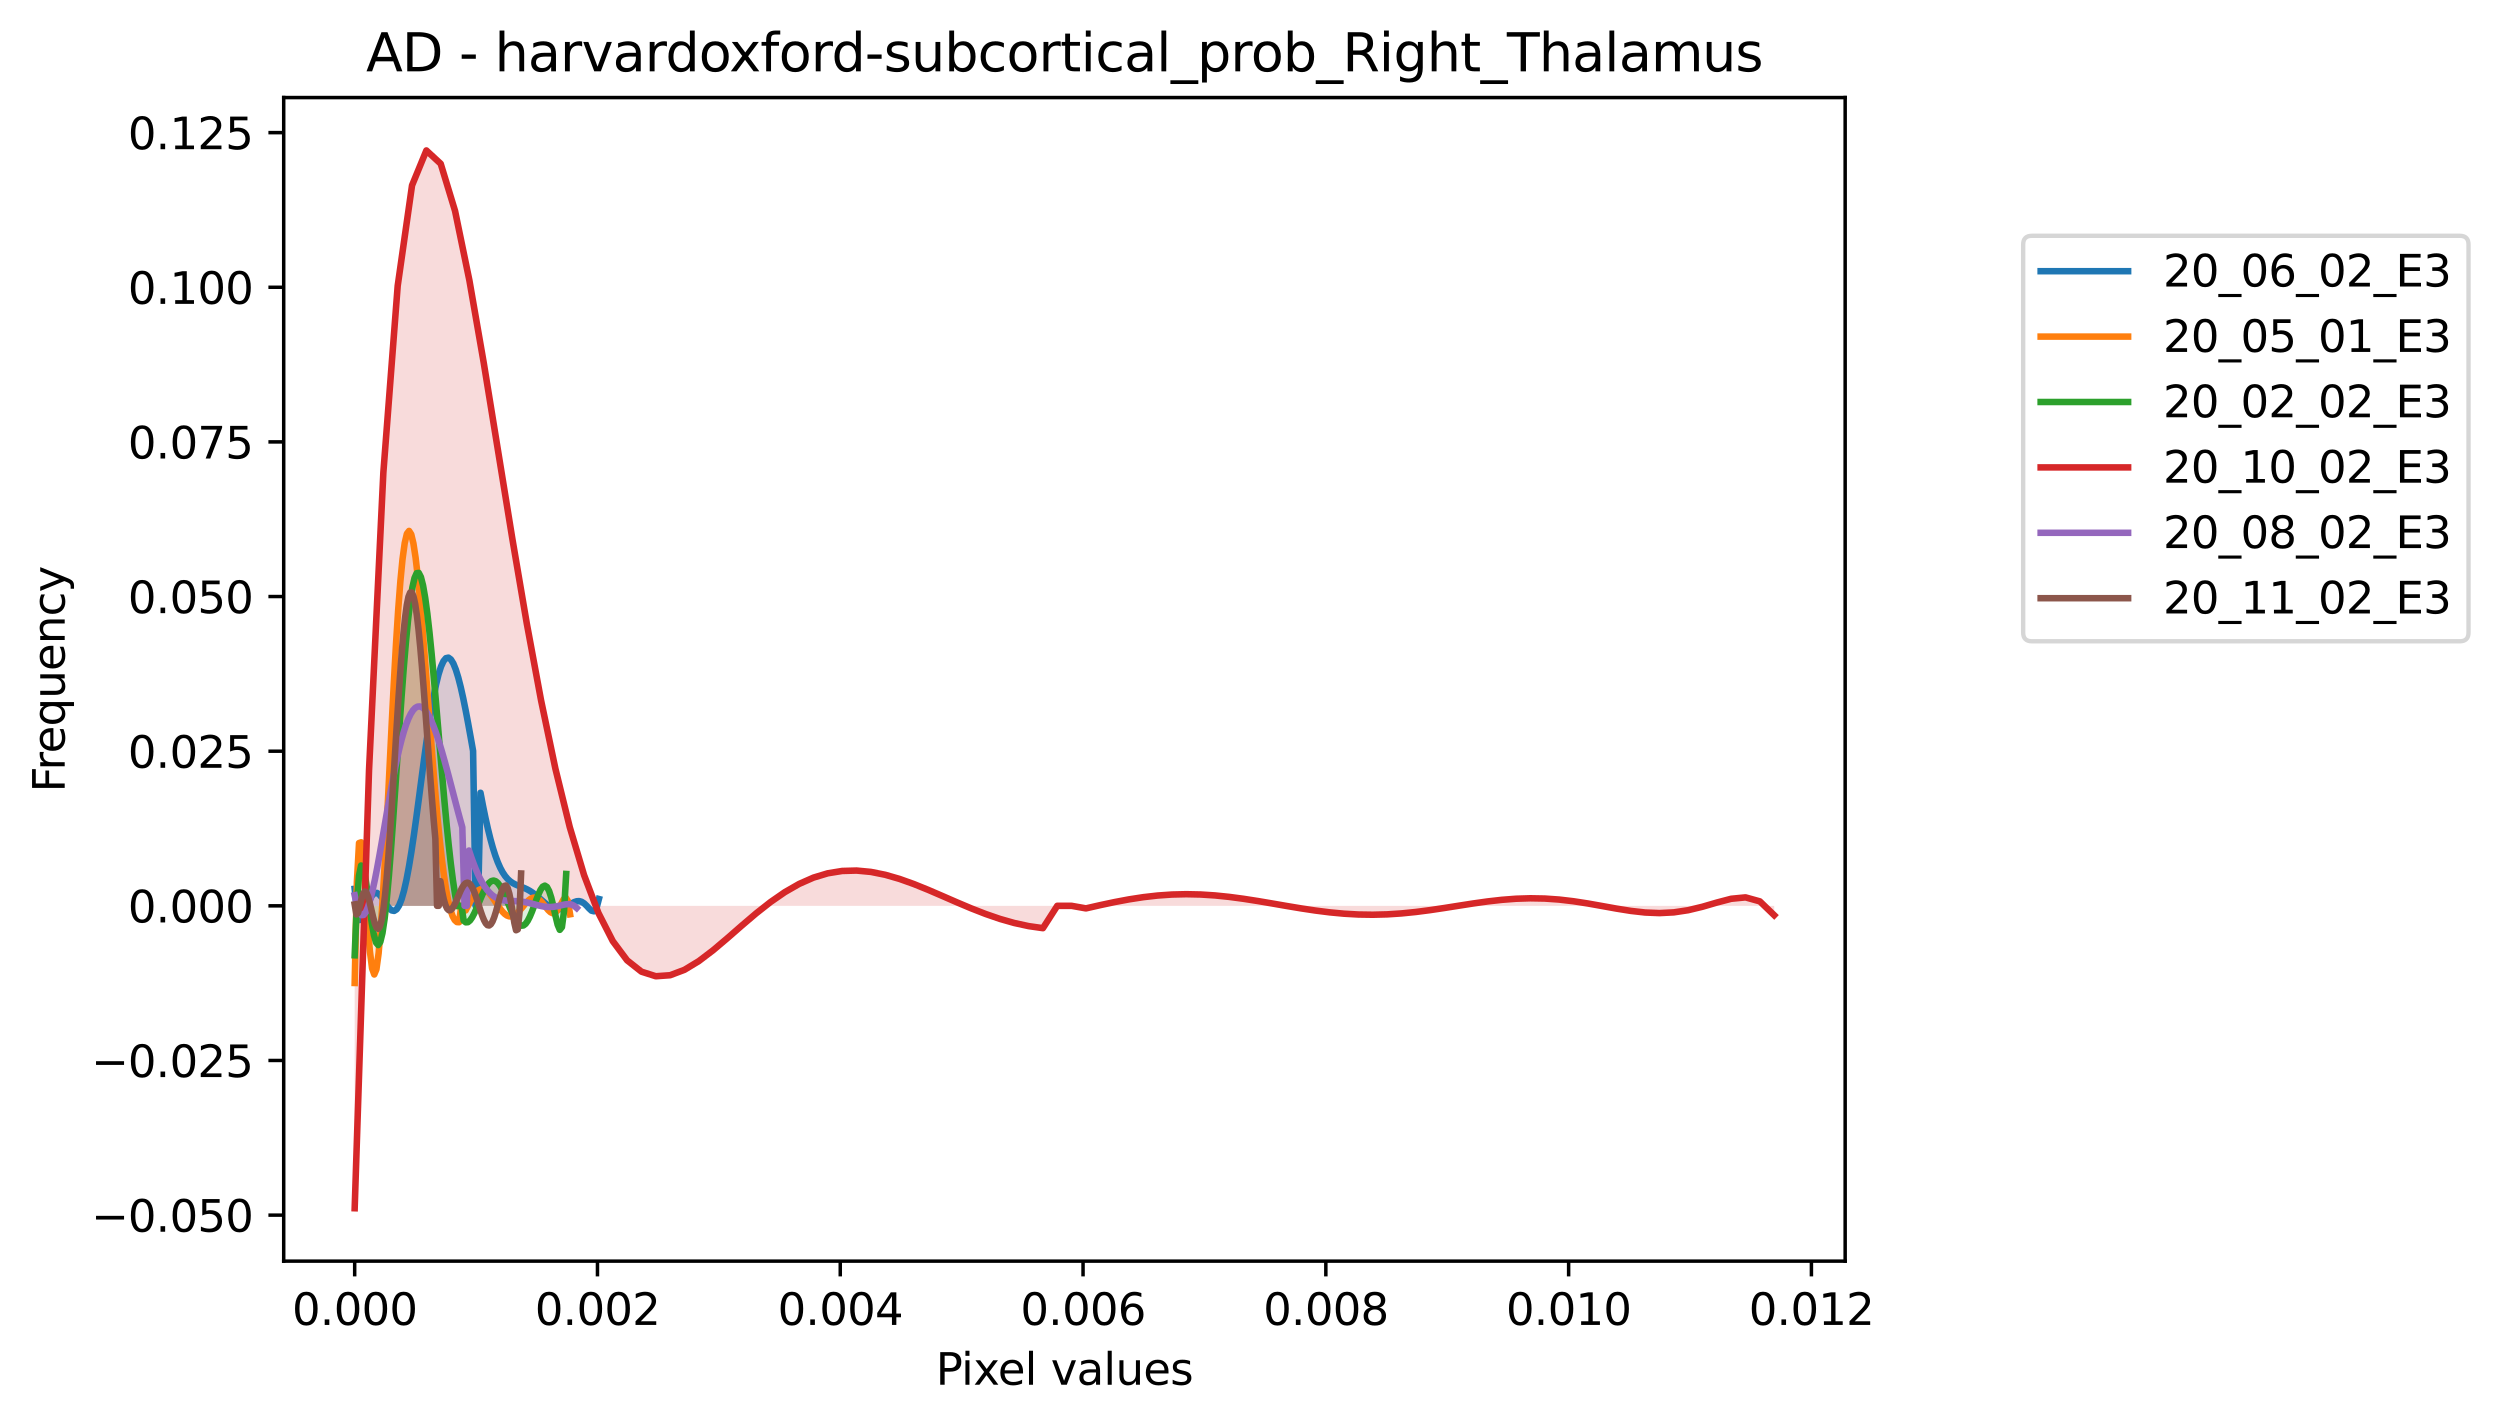 <?xml version="1.0" encoding="utf-8" standalone="no"?>
<!DOCTYPE svg PUBLIC "-//W3C//DTD SVG 1.1//EN"
  "http://www.w3.org/Graphics/SVG/1.1/DTD/svg11.dtd">
<svg xmlns:xlink="http://www.w3.org/1999/xlink" width="571.774pt" height="325.986pt" viewBox="0 0 571.774 325.986" xmlns="http://www.w3.org/2000/svg" version="1.1">
 <defs>
  <style type="text/css">*{stroke-linejoin: round; stroke-linecap: butt}</style>
 </defs>
 <g id="figure_1">
  <g id="patch_1">
   <path d="M 0 325.986 
L 571.774 325.986 
L 571.774 0 
L 0 0 
z
" style="fill: #ffffff"/>
  </g>
  <g id="axes_1">
   <g id="patch_2">
    <path d="M 64.886 288.43 
L 422.006 288.43 
L 422.006 22.318 
L 64.886 22.318 
z
" style="fill: #ffffff"/>
   </g>
   <g id="PolyCollection_1">
    <path d="M 81.119 203.286 
L 81.119 207.173 
L 81.683 207.173 
L 82.247 207.173 
L 82.811 207.173 
L 83.375 207.173 
L 83.94 207.173 
L 84.504 207.173 
L 85.068 207.173 
L 85.632 207.173 
L 86.196 207.173 
L 86.76 207.173 
L 87.325 207.173 
L 87.889 207.173 
L 88.453 207.173 
L 89.017 207.173 
L 89.581 207.173 
L 90.146 207.173 
L 90.71 207.173 
L 91.274 207.173 
L 91.838 207.173 
L 92.402 207.173 
L 92.967 207.173 
L 93.531 207.173 
L 94.095 207.173 
L 94.659 207.173 
L 95.223 207.173 
L 95.787 207.173 
L 96.352 207.173 
L 96.916 207.173 
L 97.48 207.173 
L 98.044 207.173 
L 98.608 207.173 
L 99.173 207.173 
L 99.737 207.173 
L 100.301 207.173 
L 100.865 207.173 
L 101.429 207.173 
L 101.993 207.173 
L 102.558 207.173 
L 103.122 207.173 
L 103.686 207.173 
L 104.25 207.173 
L 104.814 207.173 
L 105.379 207.173 
L 105.943 207.173 
L 106.507 207.173 
L 107.071 207.173 
L 107.635 207.173 
L 108.199 207.173 
L 108.764 207.173 
L 109.328 207.173 
L 109.892 207.173 
L 110.456 207.173 
L 111.02 207.173 
L 111.585 207.173 
L 112.149 207.173 
L 112.713 207.173 
L 113.277 207.173 
L 113.841 207.173 
L 114.405 207.173 
L 114.97 207.173 
L 115.534 207.173 
L 116.098 207.173 
L 116.662 207.173 
L 117.226 207.173 
L 117.791 207.173 
L 118.355 207.173 
L 118.919 207.173 
L 119.483 207.173 
L 120.047 207.173 
L 120.611 207.173 
L 121.176 207.173 
L 121.74 207.173 
L 122.304 207.173 
L 122.868 207.173 
L 123.432 207.173 
L 123.997 207.173 
L 124.561 207.173 
L 125.125 207.173 
L 125.689 207.173 
L 126.253 207.173 
L 126.817 207.173 
L 127.382 207.173 
L 127.946 207.173 
L 128.51 207.173 
L 129.074 207.173 
L 129.638 207.173 
L 130.203 207.173 
L 130.767 207.173 
L 131.331 207.173 
L 131.895 207.173 
L 132.459 207.173 
L 133.023 207.173 
L 133.588 207.173 
L 134.152 207.173 
L 134.716 207.173 
L 135.28 207.173 
L 135.844 207.173 
L 136.409 207.173 
L 136.973 207.173 
L 136.973 205.614 
L 136.973 205.614 
L 136.409 207.747 
L 135.844 208.424 
L 135.28 208.28 
L 134.716 207.755 
L 134.152 207.139 
L 133.588 206.606 
L 133.023 206.247 
L 132.459 206.091 
L 131.895 206.126 
L 131.331 206.315 
L 130.767 206.61 
L 130.203 206.956 
L 129.638 207.303 
L 129.074 207.606 
L 128.51 207.831 
L 127.946 207.953 
L 127.382 207.961 
L 126.817 207.852 
L 126.253 207.631 
L 125.689 207.312 
L 125.125 206.914 
L 124.561 206.459 
L 123.997 205.971 
L 123.432 205.473 
L 122.868 204.987 
L 122.304 204.529 
L 121.74 204.113 
L 121.176 203.746 
L 120.611 203.43 
L 120.047 203.16 
L 119.483 202.925 
L 118.919 202.708 
L 118.355 202.489 
L 117.791 202.242 
L 117.226 201.937 
L 116.662 201.543 
L 116.098 201.03 
L 115.534 200.364 
L 114.97 199.518 
L 114.405 198.465 
L 113.841 197.183 
L 113.277 195.656 
L 112.713 193.873 
L 112.149 191.832 
L 111.585 189.538 
L 111.02 187.005 
L 110.456 184.254 
L 109.892 181.316 
L 109.328 207.166 
L 108.764 207.166 
L 108.199 171.748 
L 107.635 168.572 
L 107.071 165.465 
L 106.507 162.489 
L 105.943 159.707 
L 105.379 157.183 
L 104.814 154.977 
L 104.25 153.148 
L 103.686 151.748 
L 103.122 150.823 
L 102.558 150.408 
L 101.993 150.531 
L 101.429 151.208 
L 100.865 152.442 
L 100.301 154.224 
L 99.737 156.53 
L 99.173 159.323 
L 98.608 162.555 
L 98.044 166.163 
L 97.48 170.072 
L 96.916 174.2 
L 96.352 178.454 
L 95.787 182.738 
L 95.223 186.951 
L 94.659 190.996 
L 94.095 194.775 
L 93.531 198.202 
L 92.967 201.2 
L 92.402 203.707 
L 91.838 205.682 
L 91.274 207.103 
L 90.71 207.975 
L 90.146 208.329 
L 89.581 208.223 
L 89.017 207.744 
L 88.453 207.001 
L 87.889 206.129 
L 87.325 205.274 
L 86.76 204.588 
L 86.196 204.214 
L 85.632 204.272 
L 85.068 204.832 
L 84.504 205.892 
L 83.94 207.343 
L 83.375 208.925 
L 82.811 210.184 
L 82.247 210.415 
L 81.683 208.59 
L 81.119 203.286 
z
" clip-path="url(#p02bb97a0fb)" style="fill: #1f77b4; fill-opacity: 0.167"/>
   </g>
   <g id="PolyCollection_2">
    <path d="M 81.119 224.818 
L 81.119 207.173 
L 81.616 207.173 
L 82.114 207.173 
L 82.611 207.173 
L 83.109 207.173 
L 83.606 207.173 
L 84.104 207.173 
L 84.602 207.173 
L 85.099 207.173 
L 85.597 207.173 
L 86.094 207.173 
L 86.592 207.173 
L 87.089 207.173 
L 87.587 207.173 
L 88.085 207.173 
L 88.582 207.173 
L 89.08 207.173 
L 89.577 207.173 
L 90.075 207.173 
L 90.572 207.173 
L 91.07 207.173 
L 91.568 207.173 
L 92.065 207.173 
L 92.563 207.173 
L 93.06 207.173 
L 93.558 207.173 
L 94.055 207.173 
L 94.553 207.173 
L 95.051 207.173 
L 95.548 207.173 
L 96.046 207.173 
L 96.543 207.173 
L 97.041 207.173 
L 97.538 207.173 
L 98.036 207.173 
L 98.533 207.173 
L 99.031 207.173 
L 99.529 207.173 
L 100.026 207.173 
L 100.524 207.173 
L 101.021 207.173 
L 101.519 207.173 
L 102.016 207.173 
L 102.514 207.173 
L 103.012 207.173 
L 103.509 207.173 
L 104.007 207.173 
L 104.504 207.173 
L 105.002 207.173 
L 105.499 207.173 
L 105.997 207.173 
L 106.495 207.173 
L 106.992 207.173 
L 107.49 207.173 
L 107.987 207.173 
L 108.485 207.173 
L 108.982 207.173 
L 109.48 207.173 
L 109.978 207.173 
L 110.475 207.173 
L 110.973 207.173 
L 111.47 207.173 
L 111.968 207.173 
L 112.465 207.173 
L 112.963 207.173 
L 113.46 207.173 
L 113.958 207.173 
L 114.456 207.173 
L 114.953 207.173 
L 115.451 207.173 
L 115.948 207.173 
L 116.446 207.173 
L 116.943 207.173 
L 117.441 207.173 
L 117.939 207.173 
L 118.436 207.173 
L 118.934 207.173 
L 119.431 207.173 
L 119.929 207.173 
L 120.426 207.173 
L 120.924 207.173 
L 121.422 207.173 
L 121.919 207.173 
L 122.417 207.173 
L 122.914 207.173 
L 123.412 207.173 
L 123.909 207.173 
L 124.407 207.173 
L 124.904 207.173 
L 125.402 207.173 
L 125.9 207.173 
L 126.397 207.173 
L 126.895 207.173 
L 127.392 207.173 
L 127.89 207.173 
L 128.387 207.173 
L 128.885 207.173 
L 129.383 207.173 
L 129.88 207.173 
L 130.378 207.173 
L 130.378 209.1 
L 130.378 209.1 
L 129.88 206.071 
L 129.383 205.289 
L 128.885 205.712 
L 128.387 206.632 
L 127.89 207.599 
L 127.392 208.355 
L 126.895 208.783 
L 126.397 208.861 
L 125.9 208.631 
L 125.402 208.168 
L 124.904 207.566 
L 124.407 206.918 
L 123.909 206.307 
L 123.412 205.802 
L 122.914 205.452 
L 122.417 205.285 
L 121.919 205.31 
L 121.422 205.519 
L 120.924 205.887 
L 120.426 206.38 
L 119.929 206.954 
L 119.431 207.562 
L 118.934 208.157 
L 118.436 208.693 
L 117.939 209.131 
L 117.441 209.438 
L 116.943 209.591 
L 116.446 209.575 
L 115.948 209.389 
L 115.451 209.04 
L 114.953 208.545 
L 114.456 207.931 
L 113.958 207.23 
L 113.46 206.482 
L 112.963 205.728 
L 112.465 205.013 
L 111.968 204.378 
L 111.47 203.864 
L 110.973 203.504 
L 110.475 203.325 
L 109.978 203.346 
L 109.48 203.573 
L 108.982 204.003 
L 108.485 204.621 
L 107.987 205.397 
L 107.49 206.292 
L 106.992 207.254 
L 106.495 208.221 
L 105.997 207.172 
L 105.499 207.171 
L 105.002 210.923 
L 104.504 210.887 
L 104.007 210.441 
L 103.509 209.518 
L 103.012 208.062 
L 102.514 206.025 
L 102.016 203.375 
L 101.519 200.092 
L 101.021 196.178 
L 100.524 191.651 
L 100.026 186.551 
L 99.529 180.94 
L 99.031 174.902 
L 98.533 168.542 
L 98.036 161.986 
L 97.538 155.379 
L 97.041 148.882 
L 96.543 142.667 
L 96.046 136.917 
L 95.548 131.817 
L 95.051 127.552 
L 94.553 124.296 
L 94.055 122.21 
L 93.558 121.431 
L 93.06 122.069 
L 92.563 124.193 
L 92.065 127.83 
L 91.568 132.956 
L 91.07 139.486 
L 90.572 147.279 
L 90.075 156.126 
L 89.577 165.755 
L 89.08 175.831 
L 88.582 185.963 
L 88.085 195.716 
L 87.587 204.623 
L 87.089 212.211 
L 86.592 218.027 
L 86.094 221.677 
L 85.597 222.87 
L 85.099 221.48 
L 84.602 217.609 
L 84.104 211.679 
L 83.606 204.521 
L 83.109 197.501 
L 82.611 192.647 
L 82.114 192.812 
L 81.616 201.848 
L 81.119 224.818 
z
" clip-path="url(#p02bb97a0fb)" style="fill: #ff7f0e; fill-opacity: 0.167"/>
   </g>
   <g id="PolyCollection_3">
    <path d="M 81.119 218.483 
L 81.119 207.173 
L 81.607 207.173 
L 82.096 207.173 
L 82.585 207.173 
L 83.073 207.173 
L 83.562 207.173 
L 84.05 207.173 
L 84.539 207.173 
L 85.028 207.173 
L 85.516 207.173 
L 86.005 207.173 
L 86.494 207.173 
L 86.982 207.173 
L 87.471 207.173 
L 87.959 207.173 
L 88.448 207.173 
L 88.937 207.173 
L 89.425 207.173 
L 89.914 207.173 
L 90.403 207.173 
L 90.891 207.173 
L 91.38 207.173 
L 91.868 207.173 
L 92.357 207.173 
L 92.846 207.173 
L 93.334 207.173 
L 93.823 207.173 
L 94.312 207.173 
L 94.8 207.173 
L 95.289 207.173 
L 95.777 207.173 
L 96.266 207.173 
L 96.755 207.173 
L 97.243 207.173 
L 97.732 207.173 
L 98.221 207.173 
L 98.709 207.173 
L 99.198 207.173 
L 99.686 207.173 
L 100.175 207.173 
L 100.664 207.173 
L 101.152 207.173 
L 101.641 207.173 
L 102.13 207.173 
L 102.618 207.173 
L 103.107 207.173 
L 103.595 207.173 
L 104.084 207.173 
L 104.573 207.173 
L 105.061 207.173 
L 105.55 207.173 
L 106.039 207.173 
L 106.527 207.173 
L 107.016 207.173 
L 107.504 207.173 
L 107.993 207.173 
L 108.482 207.173 
L 108.97 207.173 
L 109.459 207.173 
L 109.948 207.173 
L 110.436 207.173 
L 110.925 207.173 
L 111.414 207.173 
L 111.902 207.173 
L 112.391 207.173 
L 112.879 207.173 
L 113.368 207.173 
L 113.857 207.173 
L 114.345 207.173 
L 114.834 207.173 
L 115.323 207.173 
L 115.811 207.173 
L 116.3 207.173 
L 116.788 207.173 
L 117.277 207.173 
L 117.766 207.173 
L 118.254 207.173 
L 118.743 207.173 
L 119.232 207.173 
L 119.72 207.173 
L 120.209 207.173 
L 120.697 207.173 
L 121.186 207.173 
L 121.675 207.173 
L 122.163 207.173 
L 122.652 207.173 
L 123.141 207.173 
L 123.629 207.173 
L 124.118 207.173 
L 124.606 207.173 
L 125.095 207.173 
L 125.584 207.173 
L 126.072 207.173 
L 126.561 207.173 
L 127.05 207.173 
L 127.538 207.173 
L 128.027 207.173 
L 128.515 207.173 
L 129.004 207.173 
L 129.493 207.173 
L 129.493 199.889 
L 129.493 199.889 
L 129.004 208.359 
L 128.515 212.045 
L 128.027 212.661 
L 127.538 211.495 
L 127.05 209.481 
L 126.561 207.269 
L 126.072 205.285 
L 125.584 203.777 
L 125.095 202.861 
L 124.606 202.553 
L 124.118 202.802 
L 123.629 203.513 
L 123.141 204.563 
L 122.652 205.824 
L 122.163 207.166 
L 121.675 208.473 
L 121.186 209.644 
L 120.697 210.6 
L 120.209 211.283 
L 119.72 211.658 
L 119.232 211.714 
L 118.743 211.457 
L 118.254 210.914 
L 117.766 210.124 
L 117.277 209.139 
L 116.788 208.019 
L 116.3 206.827 
L 115.811 205.628 
L 115.323 204.486 
L 114.834 203.459 
L 114.345 202.6 
L 113.857 201.949 
L 113.368 201.538 
L 112.879 201.388 
L 112.391 201.505 
L 111.902 201.883 
L 111.414 202.503 
L 110.925 203.334 
L 110.436 204.335 
L 109.948 205.453 
L 109.459 206.628 
L 108.97 207.793 
L 108.482 208.877 
L 107.993 209.807 
L 107.504 210.509 
L 107.016 210.91 
L 106.527 210.946 
L 106.039 210.555 
L 105.55 207.168 
L 105.061 207.167 
L 104.573 207.242 
L 104.084 204.608 
L 103.595 201.372 
L 103.107 197.56 
L 102.618 193.212 
L 102.13 188.391 
L 101.641 183.171 
L 101.152 177.645 
L 100.664 171.919 
L 100.175 166.108 
L 99.686 160.338 
L 99.198 154.74 
L 98.709 149.447 
L 98.221 144.592 
L 97.732 140.304 
L 97.243 136.703 
L 96.755 133.897 
L 96.266 131.981 
L 95.777 131.03 
L 95.289 131.097 
L 94.8 132.211 
L 94.312 134.376 
L 93.823 137.565 
L 93.334 141.724 
L 92.846 146.768 
L 92.357 152.584 
L 91.868 159.031 
L 91.38 165.943 
L 90.891 173.131 
L 90.403 180.39 
L 89.914 187.504 
L 89.425 194.25 
L 88.937 200.41 
L 88.448 205.775 
L 87.959 210.161 
L 87.471 213.414 
L 86.982 215.425 
L 86.494 216.143 
L 86.005 215.585 
L 85.516 213.85 
L 85.028 211.134 
L 84.539 207.741 
L 84.05 204.098 
L 83.562 200.761 
L 83.073 198.43 
L 82.585 197.955 
L 82.096 200.339 
L 81.607 206.743 
L 81.119 218.483 
z
" clip-path="url(#p02bb97a0fb)" style="fill: #2ca02c; fill-opacity: 0.167"/>
   </g>
   <g id="PolyCollection_4">
    <path d="M 81.119 276.334 
L 81.119 207.173 
L 84.398 207.173 
L 87.677 207.173 
L 90.957 207.173 
L 94.236 207.173 
L 97.515 207.173 
L 100.795 207.173 
L 104.074 207.173 
L 107.353 207.173 
L 110.633 207.173 
L 113.912 207.173 
L 117.191 207.173 
L 120.471 207.173 
L 123.75 207.173 
L 127.029 207.173 
L 130.309 207.173 
L 133.588 207.173 
L 136.867 207.173 
L 140.147 207.173 
L 143.426 207.173 
L 146.705 207.173 
L 149.985 207.173 
L 153.264 207.173 
L 156.543 207.173 
L 159.823 207.173 
L 163.102 207.173 
L 166.381 207.173 
L 169.661 207.173 
L 172.94 207.173 
L 176.219 207.173 
L 179.499 207.173 
L 182.778 207.173 
L 186.058 207.173 
L 189.337 207.173 
L 192.616 207.173 
L 195.896 207.173 
L 199.175 207.173 
L 202.454 207.173 
L 205.734 207.173 
L 209.013 207.173 
L 212.292 207.173 
L 215.572 207.173 
L 218.851 207.173 
L 222.13 207.173 
L 225.41 207.173 
L 228.689 207.173 
L 231.968 207.173 
L 235.248 207.173 
L 238.527 207.173 
L 241.806 207.173 
L 245.086 207.173 
L 248.365 207.173 
L 251.644 207.173 
L 254.924 207.173 
L 258.203 207.173 
L 261.482 207.173 
L 264.762 207.173 
L 268.041 207.173 
L 271.32 207.173 
L 274.6 207.173 
L 277.879 207.173 
L 281.158 207.173 
L 284.438 207.173 
L 287.717 207.173 
L 290.996 207.173 
L 294.276 207.173 
L 297.555 207.173 
L 300.834 207.173 
L 304.114 207.173 
L 307.393 207.173 
L 310.672 207.173 
L 313.952 207.173 
L 317.231 207.173 
L 320.51 207.173 
L 323.79 207.173 
L 327.069 207.173 
L 330.348 207.173 
L 333.628 207.173 
L 336.907 207.173 
L 340.186 207.173 
L 343.466 207.173 
L 346.745 207.173 
L 350.024 207.173 
L 353.304 207.173 
L 356.583 207.173 
L 359.862 207.173 
L 363.142 207.173 
L 366.421 207.173 
L 369.7 207.173 
L 372.98 207.173 
L 376.259 207.173 
L 379.538 207.173 
L 382.818 207.173 
L 386.097 207.173 
L 389.377 207.173 
L 392.656 207.173 
L 395.935 207.173 
L 399.215 207.173 
L 402.494 207.173 
L 405.773 207.173 
L 405.773 209.313 
L 405.773 209.313 
L 402.494 206.152 
L 399.215 205.239 
L 395.935 205.56 
L 392.656 206.423 
L 389.377 207.381 
L 386.097 208.171 
L 382.818 208.666 
L 379.538 208.833 
L 376.259 208.7 
L 372.98 208.331 
L 369.7 207.807 
L 366.421 207.215 
L 363.142 206.632 
L 359.862 206.124 
L 356.583 205.739 
L 353.304 205.508 
L 350.024 205.445 
L 346.745 205.548 
L 343.466 205.8 
L 340.186 206.173 
L 336.907 206.635 
L 333.628 207.146 
L 330.348 207.665 
L 327.069 208.155 
L 323.79 208.58 
L 320.51 208.91 
L 317.231 209.125 
L 313.952 209.209 
L 310.672 209.157 
L 307.393 208.971 
L 304.114 208.663 
L 300.834 208.249 
L 297.555 207.755 
L 294.276 207.207 
L 290.996 206.639 
L 287.717 206.081 
L 284.438 205.569 
L 281.158 205.13 
L 277.879 204.794 
L 274.6 204.582 
L 271.32 204.51 
L 268.041 204.588 
L 264.762 204.817 
L 261.482 205.191 
L 258.203 205.697 
L 254.924 206.312 
L 251.644 207.01 
L 248.365 207.756 
L 245.086 207.173 
L 241.806 207.171 
L 238.527 212.28 
L 235.248 211.809 
L 231.968 211.096 
L 228.689 210.161 
L 225.41 209.032 
L 222.13 207.751 
L 218.851 206.367 
L 215.572 204.936 
L 212.292 203.522 
L 209.013 202.193 
L 205.734 201.019 
L 202.454 200.071 
L 199.175 199.413 
L 195.896 199.105 
L 192.616 199.198 
L 189.337 199.728 
L 186.058 200.715 
L 182.778 202.16 
L 179.499 204.041 
L 176.219 206.311 
L 172.94 208.893 
L 169.661 211.685 
L 166.381 214.551 
L 163.102 217.326 
L 159.823 219.818 
L 156.543 221.805 
L 153.264 223.044 
L 149.985 223.276 
L 146.705 222.23 
L 143.426 219.638 
L 140.147 215.241 
L 136.867 208.81 
L 133.588 200.161 
L 130.309 189.174 
L 127.029 175.823 
L 123.75 160.2 
L 120.471 142.548 
L 117.191 123.304 
L 113.912 103.132 
L 110.633 82.979 
L 107.353 64.125 
L 104.074 48.238 
L 100.795 37.449 
L 97.515 34.414 
L 94.236 42.401 
L 90.957 65.373 
L 87.677 108.084 
L 84.398 176.186 
L 81.119 276.334 
z
" clip-path="url(#p02bb97a0fb)" style="fill: #d62728; fill-opacity: 0.167"/>
   </g>
   <g id="PolyCollection_5">
    <path d="M 81.119 204.753 
L 81.119 207.173 
L 81.631 207.173 
L 82.144 207.173 
L 82.657 207.173 
L 83.17 207.173 
L 83.683 207.173 
L 84.196 207.173 
L 84.708 207.173 
L 85.221 207.173 
L 85.734 207.173 
L 86.247 207.173 
L 86.76 207.173 
L 87.272 207.173 
L 87.785 207.173 
L 88.298 207.173 
L 88.811 207.173 
L 89.324 207.173 
L 89.836 207.173 
L 90.349 207.173 
L 90.862 207.173 
L 91.375 207.173 
L 91.888 207.173 
L 92.4 207.173 
L 92.913 207.173 
L 93.426 207.173 
L 93.939 207.173 
L 94.452 207.173 
L 94.965 207.173 
L 95.477 207.173 
L 95.99 207.173 
L 96.503 207.173 
L 97.016 207.173 
L 97.529 207.173 
L 98.041 207.173 
L 98.554 207.173 
L 99.067 207.173 
L 99.58 207.173 
L 100.093 207.173 
L 100.605 207.173 
L 101.118 207.173 
L 101.631 207.173 
L 102.144 207.173 
L 102.657 207.173 
L 103.169 207.173 
L 103.682 207.173 
L 104.195 207.173 
L 104.708 207.173 
L 105.221 207.173 
L 105.734 207.173 
L 106.246 207.173 
L 106.759 207.173 
L 107.272 207.173 
L 107.785 207.173 
L 108.298 207.173 
L 108.81 207.173 
L 109.323 207.173 
L 109.836 207.173 
L 110.349 207.173 
L 110.862 207.173 
L 111.374 207.173 
L 111.887 207.173 
L 112.4 207.173 
L 112.913 207.173 
L 113.426 207.173 
L 113.938 207.173 
L 114.451 207.173 
L 114.964 207.173 
L 115.477 207.173 
L 115.99 207.173 
L 116.503 207.173 
L 117.015 207.173 
L 117.528 207.173 
L 118.041 207.173 
L 118.554 207.173 
L 119.067 207.173 
L 119.579 207.173 
L 120.092 207.173 
L 120.605 207.173 
L 121.118 207.173 
L 121.631 207.173 
L 122.143 207.173 
L 122.656 207.173 
L 123.169 207.173 
L 123.682 207.173 
L 124.195 207.173 
L 124.708 207.173 
L 125.22 207.173 
L 125.733 207.173 
L 126.246 207.173 
L 126.759 207.173 
L 127.272 207.173 
L 127.784 207.173 
L 128.297 207.173 
L 128.81 207.173 
L 129.323 207.173 
L 129.836 207.173 
L 130.348 207.173 
L 130.861 207.173 
L 131.374 207.173 
L 131.887 207.173 
L 131.887 207.669 
L 131.887 207.669 
L 131.374 207.215 
L 130.861 206.941 
L 130.348 206.81 
L 129.836 206.787 
L 129.323 206.838 
L 128.81 206.935 
L 128.297 207.055 
L 127.784 207.177 
L 127.272 207.286 
L 126.759 207.371 
L 126.246 207.426 
L 125.733 207.446 
L 125.22 207.43 
L 124.708 207.381 
L 124.195 207.303 
L 123.682 207.2 
L 123.169 207.079 
L 122.656 206.947 
L 122.143 206.81 
L 121.631 206.675 
L 121.118 206.547 
L 120.605 206.431 
L 120.092 206.331 
L 119.579 206.248 
L 119.067 206.184 
L 118.554 206.136 
L 118.041 206.102 
L 117.528 206.078 
L 117.015 206.058 
L 116.503 206.035 
L 115.99 206 
L 115.477 205.945 
L 114.964 205.858 
L 114.451 205.731 
L 113.938 205.551 
L 113.426 205.307 
L 112.913 204.99 
L 112.4 204.588 
L 111.887 204.093 
L 111.374 203.496 
L 110.862 202.79 
L 110.349 201.969 
L 109.836 201.028 
L 109.323 199.967 
L 108.81 198.784 
L 108.298 197.48 
L 107.785 196.059 
L 107.272 194.526 
L 106.759 207.169 
L 106.246 207.169 
L 105.734 189.226 
L 105.221 187.374 
L 104.708 185.471 
L 104.195 183.531 
L 103.682 181.571 
L 103.169 179.607 
L 102.657 177.654 
L 102.144 175.732 
L 101.631 173.858 
L 101.118 172.051 
L 100.605 170.329 
L 100.093 168.711 
L 99.58 167.215 
L 99.067 165.859 
L 98.554 164.659 
L 98.041 163.634 
L 97.529 162.798 
L 97.016 162.165 
L 96.503 161.749 
L 95.99 161.562 
L 95.477 161.612 
L 94.965 161.909 
L 94.452 162.457 
L 93.939 163.261 
L 93.426 164.32 
L 92.913 165.633 
L 92.4 167.194 
L 91.888 168.997 
L 91.375 171.029 
L 90.862 173.274 
L 90.349 175.715 
L 89.836 178.327 
L 89.324 181.084 
L 88.811 183.955 
L 88.298 186.902 
L 87.785 189.886 
L 87.272 192.861 
L 86.76 195.776 
L 86.247 198.576 
L 85.734 201.201 
L 85.221 203.585 
L 84.708 205.66 
L 84.196 207.35 
L 83.683 208.576 
L 83.17 209.257 
L 82.657 209.305 
L 82.144 208.631 
L 81.631 207.145 
L 81.119 204.753 
z
" clip-path="url(#p02bb97a0fb)" style="fill: #9467bd; fill-opacity: 0.167"/>
   </g>
   <g id="PolyCollection_6">
    <path d="M 81.119 206.847 
L 81.119 207.173 
L 81.503 207.173 
L 81.888 207.173 
L 82.272 207.173 
L 82.656 207.173 
L 83.041 207.173 
L 83.425 207.173 
L 83.81 207.173 
L 84.194 207.173 
L 84.579 207.173 
L 84.963 207.173 
L 85.348 207.173 
L 85.732 207.173 
L 86.117 207.173 
L 86.501 207.173 
L 86.885 207.173 
L 87.27 207.173 
L 87.654 207.173 
L 88.039 207.173 
L 88.423 207.173 
L 88.808 207.173 
L 89.192 207.173 
L 89.577 207.173 
L 89.961 207.173 
L 90.346 207.173 
L 90.73 207.173 
L 91.114 207.173 
L 91.499 207.173 
L 91.883 207.173 
L 92.268 207.173 
L 92.652 207.173 
L 93.037 207.173 
L 93.421 207.173 
L 93.806 207.173 
L 94.19 207.173 
L 94.575 207.173 
L 94.959 207.173 
L 95.343 207.173 
L 95.728 207.173 
L 96.112 207.173 
L 96.497 207.173 
L 96.881 207.173 
L 97.266 207.173 
L 97.65 207.173 
L 98.035 207.173 
L 98.419 207.173 
L 98.804 207.173 
L 99.188 207.173 
L 99.572 207.173 
L 99.957 207.173 
L 100.341 207.173 
L 100.726 207.173 
L 101.11 207.173 
L 101.495 207.173 
L 101.879 207.173 
L 102.264 207.173 
L 102.648 207.173 
L 103.033 207.173 
L 103.417 207.173 
L 103.801 207.173 
L 104.186 207.173 
L 104.57 207.173 
L 104.955 207.173 
L 105.339 207.173 
L 105.724 207.173 
L 106.108 207.173 
L 106.493 207.173 
L 106.877 207.173 
L 107.262 207.173 
L 107.646 207.173 
L 108.03 207.173 
L 108.415 207.173 
L 108.799 207.173 
L 109.184 207.173 
L 109.568 207.173 
L 109.953 207.173 
L 110.337 207.173 
L 110.722 207.173 
L 111.106 207.173 
L 111.491 207.173 
L 111.875 207.173 
L 112.259 207.173 
L 112.644 207.173 
L 113.028 207.173 
L 113.413 207.173 
L 113.797 207.173 
L 114.182 207.173 
L 114.566 207.173 
L 114.951 207.173 
L 115.335 207.173 
L 115.72 207.173 
L 116.104 207.173 
L 116.488 207.173 
L 116.873 207.173 
L 117.257 207.173 
L 117.642 207.173 
L 118.026 207.173 
L 118.411 207.173 
L 118.795 207.173 
L 119.18 207.173 
L 119.18 199.774 
L 119.18 199.774 
L 118.795 208.966 
L 118.411 212.567 
L 118.026 212.752 
L 117.642 211.104 
L 117.257 208.723 
L 116.873 206.338 
L 116.488 204.387 
L 116.104 203.093 
L 115.72 202.52 
L 115.335 202.626 
L 114.951 203.3 
L 114.566 204.392 
L 114.182 205.739 
L 113.797 207.179 
L 113.413 208.569 
L 113.028 209.789 
L 112.644 210.748 
L 112.259 211.384 
L 111.875 211.667 
L 111.491 211.594 
L 111.106 211.187 
L 110.722 210.488 
L 110.337 209.555 
L 109.953 208.455 
L 109.568 207.264 
L 109.184 206.056 
L 108.799 204.904 
L 108.415 203.872 
L 108.03 203.017 
L 107.646 202.381 
L 107.262 201.993 
L 106.877 201.868 
L 106.493 202.004 
L 106.108 202.383 
L 105.724 202.975 
L 105.339 203.733 
L 104.955 204.603 
L 104.57 205.518 
L 104.186 206.408 
L 103.801 207.195 
L 103.417 207.802 
L 103.033 208.154 
L 102.648 208.18 
L 102.264 207.815 
L 101.879 207.004 
L 101.495 205.704 
L 101.11 203.886 
L 100.726 201.535 
L 100.341 207.166 
L 99.957 207.165 
L 99.572 191.853 
L 99.188 187.585 
L 98.804 182.935 
L 98.419 177.984 
L 98.035 172.829 
L 97.65 167.576 
L 97.266 162.342 
L 96.881 157.25 
L 96.497 152.424 
L 96.112 147.989 
L 95.728 144.064 
L 95.343 140.76 
L 94.959 138.179 
L 94.575 136.405 
L 94.19 135.505 
L 93.806 135.523 
L 93.421 136.484 
L 93.037 138.383 
L 92.652 141.193 
L 92.268 144.857 
L 91.883 149.294 
L 91.499 154.398 
L 91.114 160.04 
L 90.73 166.072 
L 90.346 172.331 
L 89.961 178.643 
L 89.577 184.831 
L 89.192 190.718 
L 88.808 196.137 
L 88.423 200.938 
L 88.039 204.992 
L 87.654 208.205 
L 87.27 210.518 
L 86.885 211.918 
L 86.501 212.438 
L 86.117 212.164 
L 85.732 211.231 
L 85.348 209.821 
L 84.963 208.157 
L 84.579 206.489 
L 84.194 205.072 
L 83.81 204.147 
L 83.425 203.9 
L 83.041 204.422 
L 82.656 205.652 
L 82.272 207.307 
L 81.888 208.804 
L 81.503 209.153 
L 81.119 206.847 
z
" clip-path="url(#p02bb97a0fb)" style="fill: #8c564b; fill-opacity: 0.167"/>
   </g>
   <g id="matplotlib.axis_1">
    <g id="xtick_1">
     <g id="line2d_1">
      <defs>
       <path id="m42379447f4" d="M 0 0 
L 0 3.5 
" style="stroke: #000000; stroke-width: 0.8"/>
      </defs>
      <g>
       <use xlink:href="#m42379447f4" x="81.119" y="288.43" style="stroke: #000000; stroke-width: 0.8"/>
      </g>
     </g>
     <g id="text_1">
      <!-- 0.000 -->
      <g transform="translate(66.805 303.029) scale(0.1 -0.1)">
       <defs>
        <path id="DejaVuSans-30" d="M 2034 4250 
Q 1547 4250 1301 3770 
Q 1056 3291 1056 2328 
Q 1056 1369 1301 889 
Q 1547 409 2034 409 
Q 2525 409 2770 889 
Q 3016 1369 3016 2328 
Q 3016 3291 2770 3770 
Q 2525 4250 2034 4250 
z
M 2034 4750 
Q 2819 4750 3233 4129 
Q 3647 3509 3647 2328 
Q 3647 1150 3233 529 
Q 2819 -91 2034 -91 
Q 1250 -91 836 529 
Q 422 1150 422 2328 
Q 422 3509 836 4129 
Q 1250 4750 2034 4750 
z
" transform="scale(0.016)"/>
        <path id="DejaVuSans-2e" d="M 684 794 
L 1344 794 
L 1344 0 
L 684 0 
L 684 794 
z
" transform="scale(0.016)"/>
       </defs>
       <use xlink:href="#DejaVuSans-30"/>
       <use xlink:href="#DejaVuSans-2e" x="63.623"/>
       <use xlink:href="#DejaVuSans-30" x="95.41"/>
       <use xlink:href="#DejaVuSans-30" x="159.033"/>
       <use xlink:href="#DejaVuSans-30" x="222.656"/>
      </g>
     </g>
    </g>
    <g id="xtick_2">
     <g id="line2d_2">
      <g>
       <use xlink:href="#m42379447f4" x="136.647" y="288.43" style="stroke: #000000; stroke-width: 0.8"/>
      </g>
     </g>
     <g id="text_2">
      <!-- 0.002 -->
      <g transform="translate(122.333 303.029) scale(0.1 -0.1)">
       <defs>
        <path id="DejaVuSans-32" d="M 1228 531 
L 3431 531 
L 3431 0 
L 469 0 
L 469 531 
Q 828 903 1448 1529 
Q 2069 2156 2228 2338 
Q 2531 2678 2651 2914 
Q 2772 3150 2772 3378 
Q 2772 3750 2511 3984 
Q 2250 4219 1831 4219 
Q 1534 4219 1204 4116 
Q 875 4013 500 3803 
L 500 4441 
Q 881 4594 1212 4672 
Q 1544 4750 1819 4750 
Q 2544 4750 2975 4387 
Q 3406 4025 3406 3419 
Q 3406 3131 3298 2873 
Q 3191 2616 2906 2266 
Q 2828 2175 2409 1742 
Q 1991 1309 1228 531 
z
" transform="scale(0.016)"/>
       </defs>
       <use xlink:href="#DejaVuSans-30"/>
       <use xlink:href="#DejaVuSans-2e" x="63.623"/>
       <use xlink:href="#DejaVuSans-30" x="95.41"/>
       <use xlink:href="#DejaVuSans-30" x="159.033"/>
       <use xlink:href="#DejaVuSans-32" x="222.656"/>
      </g>
     </g>
    </g>
    <g id="xtick_3">
     <g id="line2d_3">
      <g>
       <use xlink:href="#m42379447f4" x="192.175" y="288.43" style="stroke: #000000; stroke-width: 0.8"/>
      </g>
     </g>
     <g id="text_3">
      <!-- 0.004 -->
      <g transform="translate(177.861 303.029) scale(0.1 -0.1)">
       <defs>
        <path id="DejaVuSans-34" d="M 2419 4116 
L 825 1625 
L 2419 1625 
L 2419 4116 
z
M 2253 4666 
L 3047 4666 
L 3047 1625 
L 3713 1625 
L 3713 1100 
L 3047 1100 
L 3047 0 
L 2419 0 
L 2419 1100 
L 313 1100 
L 313 1709 
L 2253 4666 
z
" transform="scale(0.016)"/>
       </defs>
       <use xlink:href="#DejaVuSans-30"/>
       <use xlink:href="#DejaVuSans-2e" x="63.623"/>
       <use xlink:href="#DejaVuSans-30" x="95.41"/>
       <use xlink:href="#DejaVuSans-30" x="159.033"/>
       <use xlink:href="#DejaVuSans-34" x="222.656"/>
      </g>
     </g>
    </g>
    <g id="xtick_4">
     <g id="line2d_4">
      <g>
       <use xlink:href="#m42379447f4" x="247.703" y="288.43" style="stroke: #000000; stroke-width: 0.8"/>
      </g>
     </g>
     <g id="text_4">
      <!-- 0.006 -->
      <g transform="translate(233.389 303.029) scale(0.1 -0.1)">
       <defs>
        <path id="DejaVuSans-36" d="M 2113 2584 
Q 1688 2584 1439 2293 
Q 1191 2003 1191 1497 
Q 1191 994 1439 701 
Q 1688 409 2113 409 
Q 2538 409 2786 701 
Q 3034 994 3034 1497 
Q 3034 2003 2786 2293 
Q 2538 2584 2113 2584 
z
M 3366 4563 
L 3366 3988 
Q 3128 4100 2886 4159 
Q 2644 4219 2406 4219 
Q 1781 4219 1451 3797 
Q 1122 3375 1075 2522 
Q 1259 2794 1537 2939 
Q 1816 3084 2150 3084 
Q 2853 3084 3261 2657 
Q 3669 2231 3669 1497 
Q 3669 778 3244 343 
Q 2819 -91 2113 -91 
Q 1303 -91 875 529 
Q 447 1150 447 2328 
Q 447 3434 972 4092 
Q 1497 4750 2381 4750 
Q 2619 4750 2861 4703 
Q 3103 4656 3366 4563 
z
" transform="scale(0.016)"/>
       </defs>
       <use xlink:href="#DejaVuSans-30"/>
       <use xlink:href="#DejaVuSans-2e" x="63.623"/>
       <use xlink:href="#DejaVuSans-30" x="95.41"/>
       <use xlink:href="#DejaVuSans-30" x="159.033"/>
       <use xlink:href="#DejaVuSans-36" x="222.656"/>
      </g>
     </g>
    </g>
    <g id="xtick_5">
     <g id="line2d_5">
      <g>
       <use xlink:href="#m42379447f4" x="303.232" y="288.43" style="stroke: #000000; stroke-width: 0.8"/>
      </g>
     </g>
     <g id="text_5">
      <!-- 0.008 -->
      <g transform="translate(288.918 303.029) scale(0.1 -0.1)">
       <defs>
        <path id="DejaVuSans-38" d="M 2034 2216 
Q 1584 2216 1326 1975 
Q 1069 1734 1069 1313 
Q 1069 891 1326 650 
Q 1584 409 2034 409 
Q 2484 409 2743 651 
Q 3003 894 3003 1313 
Q 3003 1734 2745 1975 
Q 2488 2216 2034 2216 
z
M 1403 2484 
Q 997 2584 770 2862 
Q 544 3141 544 3541 
Q 544 4100 942 4425 
Q 1341 4750 2034 4750 
Q 2731 4750 3128 4425 
Q 3525 4100 3525 3541 
Q 3525 3141 3298 2862 
Q 3072 2584 2669 2484 
Q 3125 2378 3379 2068 
Q 3634 1759 3634 1313 
Q 3634 634 3220 271 
Q 2806 -91 2034 -91 
Q 1263 -91 848 271 
Q 434 634 434 1313 
Q 434 1759 690 2068 
Q 947 2378 1403 2484 
z
M 1172 3481 
Q 1172 3119 1398 2916 
Q 1625 2713 2034 2713 
Q 2441 2713 2670 2916 
Q 2900 3119 2900 3481 
Q 2900 3844 2670 4047 
Q 2441 4250 2034 4250 
Q 1625 4250 1398 4047 
Q 1172 3844 1172 3481 
z
" transform="scale(0.016)"/>
       </defs>
       <use xlink:href="#DejaVuSans-30"/>
       <use xlink:href="#DejaVuSans-2e" x="63.623"/>
       <use xlink:href="#DejaVuSans-30" x="95.41"/>
       <use xlink:href="#DejaVuSans-30" x="159.033"/>
       <use xlink:href="#DejaVuSans-38" x="222.656"/>
      </g>
     </g>
    </g>
    <g id="xtick_6">
     <g id="line2d_6">
      <g>
       <use xlink:href="#m42379447f4" x="358.76" y="288.43" style="stroke: #000000; stroke-width: 0.8"/>
      </g>
     </g>
     <g id="text_6">
      <!-- 0.010 -->
      <g transform="translate(344.446 303.029) scale(0.1 -0.1)">
       <defs>
        <path id="DejaVuSans-31" d="M 794 531 
L 1825 531 
L 1825 4091 
L 703 3866 
L 703 4441 
L 1819 4666 
L 2450 4666 
L 2450 531 
L 3481 531 
L 3481 0 
L 794 0 
L 794 531 
z
" transform="scale(0.016)"/>
       </defs>
       <use xlink:href="#DejaVuSans-30"/>
       <use xlink:href="#DejaVuSans-2e" x="63.623"/>
       <use xlink:href="#DejaVuSans-30" x="95.41"/>
       <use xlink:href="#DejaVuSans-31" x="159.033"/>
       <use xlink:href="#DejaVuSans-30" x="222.656"/>
      </g>
     </g>
    </g>
    <g id="xtick_7">
     <g id="line2d_7">
      <g>
       <use xlink:href="#m42379447f4" x="414.288" y="288.43" style="stroke: #000000; stroke-width: 0.8"/>
      </g>
     </g>
     <g id="text_7">
      <!-- 0.012 -->
      <g transform="translate(399.974 303.029) scale(0.1 -0.1)">
       <use xlink:href="#DejaVuSans-30"/>
       <use xlink:href="#DejaVuSans-2e" x="63.623"/>
       <use xlink:href="#DejaVuSans-30" x="95.41"/>
       <use xlink:href="#DejaVuSans-31" x="159.033"/>
       <use xlink:href="#DejaVuSans-32" x="222.656"/>
      </g>
     </g>
    </g>
    <g id="text_8">
     <!-- Pixel values -->
     <g transform="translate(214.034 316.707) scale(0.1 -0.1)">
      <defs>
       <path id="DejaVuSans-50" d="M 1259 4147 
L 1259 2394 
L 2053 2394 
Q 2494 2394 2734 2622 
Q 2975 2850 2975 3272 
Q 2975 3691 2734 3919 
Q 2494 4147 2053 4147 
L 1259 4147 
z
M 628 4666 
L 2053 4666 
Q 2838 4666 3239 4311 
Q 3641 3956 3641 3272 
Q 3641 2581 3239 2228 
Q 2838 1875 2053 1875 
L 1259 1875 
L 1259 0 
L 628 0 
L 628 4666 
z
" transform="scale(0.016)"/>
       <path id="DejaVuSans-69" d="M 603 3500 
L 1178 3500 
L 1178 0 
L 603 0 
L 603 3500 
z
M 603 4863 
L 1178 4863 
L 1178 4134 
L 603 4134 
L 603 4863 
z
" transform="scale(0.016)"/>
       <path id="DejaVuSans-78" d="M 3513 3500 
L 2247 1797 
L 3578 0 
L 2900 0 
L 1881 1375 
L 863 0 
L 184 0 
L 1544 1831 
L 300 3500 
L 978 3500 
L 1906 2253 
L 2834 3500 
L 3513 3500 
z
" transform="scale(0.016)"/>
       <path id="DejaVuSans-65" d="M 3597 1894 
L 3597 1613 
L 953 1613 
Q 991 1019 1311 708 
Q 1631 397 2203 397 
Q 2534 397 2845 478 
Q 3156 559 3463 722 
L 3463 178 
Q 3153 47 2828 -22 
Q 2503 -91 2169 -91 
Q 1331 -91 842 396 
Q 353 884 353 1716 
Q 353 2575 817 3079 
Q 1281 3584 2069 3584 
Q 2775 3584 3186 3129 
Q 3597 2675 3597 1894 
z
M 3022 2063 
Q 3016 2534 2758 2815 
Q 2500 3097 2075 3097 
Q 1594 3097 1305 2825 
Q 1016 2553 972 2059 
L 3022 2063 
z
" transform="scale(0.016)"/>
       <path id="DejaVuSans-6c" d="M 603 4863 
L 1178 4863 
L 1178 0 
L 603 0 
L 603 4863 
z
" transform="scale(0.016)"/>
       <path id="DejaVuSans-20" transform="scale(0.016)"/>
       <path id="DejaVuSans-76" d="M 191 3500 
L 800 3500 
L 1894 563 
L 2988 3500 
L 3597 3500 
L 2284 0 
L 1503 0 
L 191 3500 
z
" transform="scale(0.016)"/>
       <path id="DejaVuSans-61" d="M 2194 1759 
Q 1497 1759 1228 1600 
Q 959 1441 959 1056 
Q 959 750 1161 570 
Q 1363 391 1709 391 
Q 2188 391 2477 730 
Q 2766 1069 2766 1631 
L 2766 1759 
L 2194 1759 
z
M 3341 1997 
L 3341 0 
L 2766 0 
L 2766 531 
Q 2569 213 2275 61 
Q 1981 -91 1556 -91 
Q 1019 -91 701 211 
Q 384 513 384 1019 
Q 384 1609 779 1909 
Q 1175 2209 1959 2209 
L 2766 2209 
L 2766 2266 
Q 2766 2663 2505 2880 
Q 2244 3097 1772 3097 
Q 1472 3097 1187 3025 
Q 903 2953 641 2809 
L 641 3341 
Q 956 3463 1253 3523 
Q 1550 3584 1831 3584 
Q 2591 3584 2966 3190 
Q 3341 2797 3341 1997 
z
" transform="scale(0.016)"/>
       <path id="DejaVuSans-75" d="M 544 1381 
L 544 3500 
L 1119 3500 
L 1119 1403 
Q 1119 906 1312 657 
Q 1506 409 1894 409 
Q 2359 409 2629 706 
Q 2900 1003 2900 1516 
L 2900 3500 
L 3475 3500 
L 3475 0 
L 2900 0 
L 2900 538 
Q 2691 219 2414 64 
Q 2138 -91 1772 -91 
Q 1169 -91 856 284 
Q 544 659 544 1381 
z
M 1991 3584 
L 1991 3584 
z
" transform="scale(0.016)"/>
       <path id="DejaVuSans-73" d="M 2834 3397 
L 2834 2853 
Q 2591 2978 2328 3040 
Q 2066 3103 1784 3103 
Q 1356 3103 1142 2972 
Q 928 2841 928 2578 
Q 928 2378 1081 2264 
Q 1234 2150 1697 2047 
L 1894 2003 
Q 2506 1872 2764 1633 
Q 3022 1394 3022 966 
Q 3022 478 2636 193 
Q 2250 -91 1575 -91 
Q 1294 -91 989 -36 
Q 684 19 347 128 
L 347 722 
Q 666 556 975 473 
Q 1284 391 1588 391 
Q 1994 391 2212 530 
Q 2431 669 2431 922 
Q 2431 1156 2273 1281 
Q 2116 1406 1581 1522 
L 1381 1569 
Q 847 1681 609 1914 
Q 372 2147 372 2553 
Q 372 3047 722 3315 
Q 1072 3584 1716 3584 
Q 2034 3584 2315 3537 
Q 2597 3491 2834 3397 
z
" transform="scale(0.016)"/>
      </defs>
      <use xlink:href="#DejaVuSans-50"/>
      <use xlink:href="#DejaVuSans-69" x="58.053"/>
      <use xlink:href="#DejaVuSans-78" x="85.836"/>
      <use xlink:href="#DejaVuSans-65" x="141.891"/>
      <use xlink:href="#DejaVuSans-6c" x="203.414"/>
      <use xlink:href="#DejaVuSans-20" x="231.197"/>
      <use xlink:href="#DejaVuSans-76" x="262.984"/>
      <use xlink:href="#DejaVuSans-61" x="322.164"/>
      <use xlink:href="#DejaVuSans-6c" x="383.443"/>
      <use xlink:href="#DejaVuSans-75" x="411.227"/>
      <use xlink:href="#DejaVuSans-65" x="474.605"/>
      <use xlink:href="#DejaVuSans-73" x="536.129"/>
     </g>
    </g>
   </g>
   <g id="matplotlib.axis_2">
    <g id="ytick_1">
     <g id="line2d_8">
      <defs>
       <path id="m85508f0d80" d="M 0 0 
L -3.5 0 
" style="stroke: #000000; stroke-width: 0.8"/>
      </defs>
      <g>
       <use xlink:href="#m85508f0d80" x="64.886" y="277.91" style="stroke: #000000; stroke-width: 0.8"/>
      </g>
     </g>
     <g id="text_9">
      <!-- −0.050 -->
      <g transform="translate(20.878 281.709) scale(0.1 -0.1)">
       <defs>
        <path id="DejaVuSans-2212" d="M 678 2272 
L 4684 2272 
L 4684 1741 
L 678 1741 
L 678 2272 
z
" transform="scale(0.016)"/>
        <path id="DejaVuSans-35" d="M 691 4666 
L 3169 4666 
L 3169 4134 
L 1269 4134 
L 1269 2991 
Q 1406 3038 1543 3061 
Q 1681 3084 1819 3084 
Q 2600 3084 3056 2656 
Q 3513 2228 3513 1497 
Q 3513 744 3044 326 
Q 2575 -91 1722 -91 
Q 1428 -91 1123 -41 
Q 819 9 494 109 
L 494 744 
Q 775 591 1075 516 
Q 1375 441 1709 441 
Q 2250 441 2565 725 
Q 2881 1009 2881 1497 
Q 2881 1984 2565 2268 
Q 2250 2553 1709 2553 
Q 1456 2553 1204 2497 
Q 953 2441 691 2322 
L 691 4666 
z
" transform="scale(0.016)"/>
       </defs>
       <use xlink:href="#DejaVuSans-2212"/>
       <use xlink:href="#DejaVuSans-30" x="83.789"/>
       <use xlink:href="#DejaVuSans-2e" x="147.412"/>
       <use xlink:href="#DejaVuSans-30" x="179.199"/>
       <use xlink:href="#DejaVuSans-35" x="242.822"/>
       <use xlink:href="#DejaVuSans-30" x="306.445"/>
      </g>
     </g>
    </g>
    <g id="ytick_2">
     <g id="line2d_9">
      <g>
       <use xlink:href="#m85508f0d80" x="64.886" y="242.542" style="stroke: #000000; stroke-width: 0.8"/>
      </g>
     </g>
     <g id="text_10">
      <!-- −0.025 -->
      <g transform="translate(20.878 246.341) scale(0.1 -0.1)">
       <use xlink:href="#DejaVuSans-2212"/>
       <use xlink:href="#DejaVuSans-30" x="83.789"/>
       <use xlink:href="#DejaVuSans-2e" x="147.412"/>
       <use xlink:href="#DejaVuSans-30" x="179.199"/>
       <use xlink:href="#DejaVuSans-32" x="242.822"/>
       <use xlink:href="#DejaVuSans-35" x="306.445"/>
      </g>
     </g>
    </g>
    <g id="ytick_3">
     <g id="line2d_10">
      <g>
       <use xlink:href="#m85508f0d80" x="64.886" y="207.173" style="stroke: #000000; stroke-width: 0.8"/>
      </g>
     </g>
     <g id="text_11">
      <!-- 0.000 -->
      <g transform="translate(29.258 210.972) scale(0.1 -0.1)">
       <use xlink:href="#DejaVuSans-30"/>
       <use xlink:href="#DejaVuSans-2e" x="63.623"/>
       <use xlink:href="#DejaVuSans-30" x="95.41"/>
       <use xlink:href="#DejaVuSans-30" x="159.033"/>
       <use xlink:href="#DejaVuSans-30" x="222.656"/>
      </g>
     </g>
    </g>
    <g id="ytick_4">
     <g id="line2d_11">
      <g>
       <use xlink:href="#m85508f0d80" x="64.886" y="171.805" style="stroke: #000000; stroke-width: 0.8"/>
      </g>
     </g>
     <g id="text_12">
      <!-- 0.025 -->
      <g transform="translate(29.258 175.604) scale(0.1 -0.1)">
       <use xlink:href="#DejaVuSans-30"/>
       <use xlink:href="#DejaVuSans-2e" x="63.623"/>
       <use xlink:href="#DejaVuSans-30" x="95.41"/>
       <use xlink:href="#DejaVuSans-32" x="159.033"/>
       <use xlink:href="#DejaVuSans-35" x="222.656"/>
      </g>
     </g>
    </g>
    <g id="ytick_5">
     <g id="line2d_12">
      <g>
       <use xlink:href="#m85508f0d80" x="64.886" y="136.436" style="stroke: #000000; stroke-width: 0.8"/>
      </g>
     </g>
     <g id="text_13">
      <!-- 0.050 -->
      <g transform="translate(29.258 140.235) scale(0.1 -0.1)">
       <use xlink:href="#DejaVuSans-30"/>
       <use xlink:href="#DejaVuSans-2e" x="63.623"/>
       <use xlink:href="#DejaVuSans-30" x="95.41"/>
       <use xlink:href="#DejaVuSans-35" x="159.033"/>
       <use xlink:href="#DejaVuSans-30" x="222.656"/>
      </g>
     </g>
    </g>
    <g id="ytick_6">
     <g id="line2d_13">
      <g>
       <use xlink:href="#m85508f0d80" x="64.886" y="101.068" style="stroke: #000000; stroke-width: 0.8"/>
      </g>
     </g>
     <g id="text_14">
      <!-- 0.075 -->
      <g transform="translate(29.258 104.867) scale(0.1 -0.1)">
       <defs>
        <path id="DejaVuSans-37" d="M 525 4666 
L 3525 4666 
L 3525 4397 
L 1831 0 
L 1172 0 
L 2766 4134 
L 525 4134 
L 525 4666 
z
" transform="scale(0.016)"/>
       </defs>
       <use xlink:href="#DejaVuSans-30"/>
       <use xlink:href="#DejaVuSans-2e" x="63.623"/>
       <use xlink:href="#DejaVuSans-30" x="95.41"/>
       <use xlink:href="#DejaVuSans-37" x="159.033"/>
       <use xlink:href="#DejaVuSans-35" x="222.656"/>
      </g>
     </g>
    </g>
    <g id="ytick_7">
     <g id="line2d_14">
      <g>
       <use xlink:href="#m85508f0d80" x="64.886" y="65.699" style="stroke: #000000; stroke-width: 0.8"/>
      </g>
     </g>
     <g id="text_15">
      <!-- 0.100 -->
      <g transform="translate(29.258 69.498) scale(0.1 -0.1)">
       <use xlink:href="#DejaVuSans-30"/>
       <use xlink:href="#DejaVuSans-2e" x="63.623"/>
       <use xlink:href="#DejaVuSans-31" x="95.41"/>
       <use xlink:href="#DejaVuSans-30" x="159.033"/>
       <use xlink:href="#DejaVuSans-30" x="222.656"/>
      </g>
     </g>
    </g>
    <g id="ytick_8">
     <g id="line2d_15">
      <g>
       <use xlink:href="#m85508f0d80" x="64.886" y="30.331" style="stroke: #000000; stroke-width: 0.8"/>
      </g>
     </g>
     <g id="text_16">
      <!-- 0.125 -->
      <g transform="translate(29.258 34.13) scale(0.1 -0.1)">
       <use xlink:href="#DejaVuSans-30"/>
       <use xlink:href="#DejaVuSans-2e" x="63.623"/>
       <use xlink:href="#DejaVuSans-31" x="95.41"/>
       <use xlink:href="#DejaVuSans-32" x="159.033"/>
       <use xlink:href="#DejaVuSans-35" x="222.656"/>
      </g>
     </g>
    </g>
    <g id="text_17">
     <!-- Frequency -->
     <g transform="translate(14.798 181.204) rotate(-90) scale(0.1 -0.1)">
      <defs>
       <path id="DejaVuSans-46" d="M 628 4666 
L 3309 4666 
L 3309 4134 
L 1259 4134 
L 1259 2759 
L 3109 2759 
L 3109 2228 
L 1259 2228 
L 1259 0 
L 628 0 
L 628 4666 
z
" transform="scale(0.016)"/>
       <path id="DejaVuSans-72" d="M 2631 2963 
Q 2534 3019 2420 3045 
Q 2306 3072 2169 3072 
Q 1681 3072 1420 2755 
Q 1159 2438 1159 1844 
L 1159 0 
L 581 0 
L 581 3500 
L 1159 3500 
L 1159 2956 
Q 1341 3275 1631 3429 
Q 1922 3584 2338 3584 
Q 2397 3584 2469 3576 
Q 2541 3569 2628 3553 
L 2631 2963 
z
" transform="scale(0.016)"/>
       <path id="DejaVuSans-71" d="M 947 1747 
Q 947 1113 1208 752 
Q 1469 391 1925 391 
Q 2381 391 2643 752 
Q 2906 1113 2906 1747 
Q 2906 2381 2643 2742 
Q 2381 3103 1925 3103 
Q 1469 3103 1208 2742 
Q 947 2381 947 1747 
z
M 2906 525 
Q 2725 213 2448 61 
Q 2172 -91 1784 -91 
Q 1150 -91 751 415 
Q 353 922 353 1747 
Q 353 2572 751 3078 
Q 1150 3584 1784 3584 
Q 2172 3584 2448 3432 
Q 2725 3281 2906 2969 
L 2906 3500 
L 3481 3500 
L 3481 -1331 
L 2906 -1331 
L 2906 525 
z
" transform="scale(0.016)"/>
       <path id="DejaVuSans-6e" d="M 3513 2113 
L 3513 0 
L 2938 0 
L 2938 2094 
Q 2938 2591 2744 2837 
Q 2550 3084 2163 3084 
Q 1697 3084 1428 2787 
Q 1159 2491 1159 1978 
L 1159 0 
L 581 0 
L 581 3500 
L 1159 3500 
L 1159 2956 
Q 1366 3272 1645 3428 
Q 1925 3584 2291 3584 
Q 2894 3584 3203 3211 
Q 3513 2838 3513 2113 
z
" transform="scale(0.016)"/>
       <path id="DejaVuSans-63" d="M 3122 3366 
L 3122 2828 
Q 2878 2963 2633 3030 
Q 2388 3097 2138 3097 
Q 1578 3097 1268 2742 
Q 959 2388 959 1747 
Q 959 1106 1268 751 
Q 1578 397 2138 397 
Q 2388 397 2633 464 
Q 2878 531 3122 666 
L 3122 134 
Q 2881 22 2623 -34 
Q 2366 -91 2075 -91 
Q 1284 -91 818 406 
Q 353 903 353 1747 
Q 353 2603 823 3093 
Q 1294 3584 2113 3584 
Q 2378 3584 2631 3529 
Q 2884 3475 3122 3366 
z
" transform="scale(0.016)"/>
       <path id="DejaVuSans-79" d="M 2059 -325 
Q 1816 -950 1584 -1140 
Q 1353 -1331 966 -1331 
L 506 -1331 
L 506 -850 
L 844 -850 
Q 1081 -850 1212 -737 
Q 1344 -625 1503 -206 
L 1606 56 
L 191 3500 
L 800 3500 
L 1894 763 
L 2988 3500 
L 3597 3500 
L 2059 -325 
z
" transform="scale(0.016)"/>
      </defs>
      <use xlink:href="#DejaVuSans-46"/>
      <use xlink:href="#DejaVuSans-72" x="50.27"/>
      <use xlink:href="#DejaVuSans-65" x="89.133"/>
      <use xlink:href="#DejaVuSans-71" x="150.656"/>
      <use xlink:href="#DejaVuSans-75" x="214.133"/>
      <use xlink:href="#DejaVuSans-65" x="277.512"/>
      <use xlink:href="#DejaVuSans-6e" x="339.035"/>
      <use xlink:href="#DejaVuSans-63" x="402.414"/>
      <use xlink:href="#DejaVuSans-79" x="457.395"/>
     </g>
    </g>
   </g>
   <g id="line2d_16">
    <path d="M 81.119 203.286 
L 81.683 208.59 
L 82.247 210.415 
L 82.811 210.184 
L 83.375 208.925 
L 83.94 207.343 
L 84.504 205.892 
L 85.068 204.832 
L 85.632 204.272 
L 86.196 204.214 
L 86.76 204.588 
L 87.325 205.274 
L 87.889 206.129 
L 88.453 207.001 
L 89.017 207.744 
L 89.581 208.223 
L 90.146 208.329 
L 90.71 207.975 
L 91.274 207.103 
L 91.838 205.682 
L 92.402 203.707 
L 92.967 201.2 
L 93.531 198.202 
L 94.095 194.775 
L 94.659 190.996 
L 95.223 186.951 
L 95.787 182.738 
L 96.352 178.454 
L 96.916 174.2 
L 97.48 170.072 
L 98.044 166.163 
L 98.608 162.555 
L 99.173 159.323 
L 99.737 156.53 
L 100.301 154.224 
L 100.865 152.442 
L 101.429 151.208 
L 101.993 150.531 
L 102.558 150.408 
L 103.122 150.823 
L 103.686 151.748 
L 104.25 153.148 
L 104.814 154.977 
L 105.379 157.183 
L 105.943 159.707 
L 106.507 162.489 
L 107.071 165.465 
L 107.635 168.572 
L 108.199 171.748 
L 108.764 207.166 
L 109.328 207.166 
L 109.892 181.316 
L 110.456 184.254 
L 111.02 187.005 
L 111.585 189.538 
L 112.149 191.832 
L 112.713 193.873 
L 113.277 195.656 
L 113.841 197.183 
L 114.405 198.465 
L 114.97 199.518 
L 115.534 200.364 
L 116.098 201.03 
L 116.662 201.543 
L 117.226 201.937 
L 117.791 202.242 
L 118.355 202.489 
L 118.919 202.708 
L 119.483 202.925 
L 120.047 203.16 
L 120.611 203.43 
L 121.176 203.746 
L 121.74 204.113 
L 122.304 204.529 
L 122.868 204.987 
L 123.432 205.473 
L 123.997 205.971 
L 124.561 206.459 
L 125.125 206.914 
L 125.689 207.312 
L 126.253 207.631 
L 126.817 207.852 
L 127.382 207.961 
L 127.946 207.953 
L 128.51 207.831 
L 129.074 207.606 
L 129.638 207.303 
L 130.203 206.956 
L 130.767 206.61 
L 131.331 206.315 
L 131.895 206.126 
L 132.459 206.091 
L 133.023 206.247 
L 133.588 206.606 
L 134.152 207.139 
L 134.716 207.755 
L 135.28 208.28 
L 135.844 208.424 
L 136.409 207.747 
L 136.973 205.614 
" clip-path="url(#p02bb97a0fb)" style="fill: none; stroke: #1f77b4; stroke-width: 1.5; stroke-linecap: square"/>
   </g>
   <g id="line2d_17">
    <path d="M 81.119 224.818 
L 81.616 201.848 
L 82.114 192.812 
L 82.611 192.647 
L 83.109 197.501 
L 83.606 204.521 
L 84.104 211.679 
L 84.602 217.609 
L 85.099 221.48 
L 85.597 222.87 
L 86.094 221.677 
L 86.592 218.027 
L 87.089 212.211 
L 87.587 204.623 
L 88.085 195.716 
L 88.582 185.963 
L 89.08 175.831 
L 89.577 165.755 
L 90.075 156.126 
L 90.572 147.279 
L 91.07 139.486 
L 91.568 132.956 
L 92.065 127.83 
L 92.563 124.193 
L 93.06 122.069 
L 93.558 121.431 
L 94.055 122.21 
L 94.553 124.296 
L 95.051 127.552 
L 95.548 131.817 
L 96.046 136.917 
L 96.543 142.667 
L 97.041 148.882 
L 97.538 155.379 
L 98.036 161.986 
L 98.533 168.542 
L 99.031 174.902 
L 99.529 180.94 
L 100.026 186.551 
L 100.524 191.651 
L 101.021 196.178 
L 101.519 200.092 
L 102.016 203.375 
L 102.514 206.025 
L 103.012 208.062 
L 103.509 209.518 
L 104.007 210.441 
L 104.504 210.887 
L 105.002 210.923 
L 105.499 207.171 
L 105.997 207.172 
L 106.495 208.221 
L 106.992 207.254 
L 107.49 206.292 
L 107.987 205.397 
L 108.485 204.621 
L 108.982 204.003 
L 109.48 203.573 
L 109.978 203.346 
L 110.475 203.325 
L 110.973 203.504 
L 111.47 203.864 
L 111.968 204.378 
L 112.465 205.013 
L 112.963 205.728 
L 113.46 206.482 
L 113.958 207.23 
L 114.456 207.931 
L 114.953 208.545 
L 115.451 209.04 
L 115.948 209.389 
L 116.446 209.575 
L 116.943 209.591 
L 117.441 209.438 
L 117.939 209.131 
L 118.436 208.693 
L 118.934 208.157 
L 119.431 207.562 
L 119.929 206.954 
L 120.426 206.38 
L 120.924 205.887 
L 121.422 205.519 
L 121.919 205.31 
L 122.417 205.285 
L 122.914 205.452 
L 123.412 205.802 
L 123.909 206.307 
L 124.407 206.918 
L 124.904 207.566 
L 125.402 208.168 
L 125.9 208.631 
L 126.397 208.861 
L 126.895 208.783 
L 127.392 208.355 
L 127.89 207.599 
L 128.387 206.632 
L 128.885 205.712 
L 129.383 205.289 
L 129.88 206.071 
L 130.378 209.1 
" clip-path="url(#p02bb97a0fb)" style="fill: none; stroke: #ff7f0e; stroke-width: 1.5; stroke-linecap: square"/>
   </g>
   <g id="line2d_18">
    <path d="M 81.119 218.483 
L 81.607 206.743 
L 82.096 200.339 
L 82.585 197.955 
L 83.073 198.43 
L 83.562 200.761 
L 84.05 204.098 
L 84.539 207.741 
L 85.028 211.134 
L 85.516 213.85 
L 86.005 215.585 
L 86.494 216.143 
L 86.982 215.425 
L 87.471 213.414 
L 87.959 210.161 
L 88.448 205.775 
L 88.937 200.41 
L 89.425 194.25 
L 89.914 187.504 
L 90.403 180.39 
L 90.891 173.131 
L 91.38 165.943 
L 91.868 159.031 
L 92.357 152.584 
L 92.846 146.768 
L 93.334 141.724 
L 93.823 137.565 
L 94.312 134.376 
L 94.8 132.211 
L 95.289 131.097 
L 95.777 131.03 
L 96.266 131.981 
L 96.755 133.897 
L 97.243 136.703 
L 97.732 140.304 
L 98.221 144.592 
L 98.709 149.447 
L 99.198 154.74 
L 99.686 160.338 
L 100.175 166.108 
L 100.664 171.919 
L 101.152 177.645 
L 101.641 183.171 
L 102.13 188.391 
L 102.618 193.212 
L 103.107 197.56 
L 103.595 201.372 
L 104.084 204.608 
L 104.573 207.242 
L 105.061 207.167 
L 105.55 207.168 
L 106.039 210.555 
L 106.527 210.946 
L 107.016 210.91 
L 107.504 210.509 
L 107.993 209.807 
L 108.482 208.877 
L 108.97 207.793 
L 109.459 206.628 
L 109.948 205.453 
L 110.436 204.335 
L 110.925 203.334 
L 111.414 202.503 
L 111.902 201.883 
L 112.391 201.505 
L 112.879 201.388 
L 113.368 201.538 
L 113.857 201.949 
L 114.345 202.6 
L 114.834 203.459 
L 115.323 204.486 
L 115.811 205.628 
L 116.3 206.827 
L 116.788 208.019 
L 117.277 209.139 
L 117.766 210.124 
L 118.254 210.914 
L 118.743 211.457 
L 119.232 211.714 
L 119.72 211.658 
L 120.209 211.283 
L 120.697 210.6 
L 121.186 209.644 
L 121.675 208.473 
L 122.163 207.166 
L 122.652 205.824 
L 123.141 204.563 
L 123.629 203.513 
L 124.118 202.802 
L 124.606 202.553 
L 125.095 202.861 
L 125.584 203.777 
L 126.072 205.285 
L 126.561 207.269 
L 127.05 209.481 
L 127.538 211.495 
L 128.027 212.661 
L 128.515 212.045 
L 129.004 208.359 
L 129.493 199.889 
" clip-path="url(#p02bb97a0fb)" style="fill: none; stroke: #2ca02c; stroke-width: 1.5; stroke-linecap: square"/>
   </g>
   <g id="line2d_19">
    <path d="M 81.119 276.334 
L 84.398 176.186 
L 87.677 108.084 
L 90.957 65.373 
L 94.236 42.401 
L 97.515 34.414 
L 100.795 37.449 
L 104.074 48.238 
L 107.353 64.125 
L 110.633 82.979 
L 113.912 103.132 
L 117.191 123.304 
L 120.471 142.548 
L 123.75 160.2 
L 127.029 175.823 
L 130.309 189.174 
L 133.588 200.161 
L 136.867 208.81 
L 140.147 215.241 
L 143.426 219.638 
L 146.705 222.23 
L 149.985 223.276 
L 153.264 223.044 
L 156.543 221.805 
L 159.823 219.818 
L 163.102 217.326 
L 166.381 214.551 
L 169.661 211.685 
L 172.94 208.893 
L 176.219 206.311 
L 179.499 204.041 
L 182.778 202.16 
L 186.058 200.715 
L 189.337 199.728 
L 192.616 199.198 
L 195.896 199.105 
L 199.175 199.413 
L 202.454 200.071 
L 205.734 201.019 
L 209.013 202.193 
L 212.292 203.522 
L 215.572 204.936 
L 218.851 206.367 
L 222.13 207.751 
L 225.41 209.032 
L 228.689 210.161 
L 231.968 211.096 
L 235.248 211.809 
L 238.527 212.28 
L 241.806 207.171 
L 245.086 207.173 
L 248.365 207.756 
L 251.644 207.01 
L 254.924 206.312 
L 258.203 205.697 
L 261.482 205.191 
L 264.762 204.817 
L 268.041 204.588 
L 271.32 204.51 
L 274.6 204.582 
L 277.879 204.794 
L 281.158 205.13 
L 284.438 205.569 
L 287.717 206.081 
L 290.996 206.639 
L 294.276 207.207 
L 297.555 207.755 
L 300.834 208.249 
L 304.114 208.663 
L 307.393 208.971 
L 310.672 209.157 
L 313.952 209.209 
L 317.231 209.125 
L 320.51 208.91 
L 323.79 208.58 
L 327.069 208.155 
L 330.348 207.665 
L 333.628 207.146 
L 336.907 206.635 
L 340.186 206.173 
L 343.466 205.8 
L 346.745 205.548 
L 350.024 205.445 
L 353.304 205.508 
L 356.583 205.739 
L 359.862 206.124 
L 363.142 206.632 
L 366.421 207.215 
L 369.7 207.807 
L 372.98 208.331 
L 376.259 208.7 
L 379.538 208.833 
L 382.818 208.666 
L 386.097 208.171 
L 389.377 207.381 
L 392.656 206.423 
L 395.935 205.56 
L 399.215 205.239 
L 402.494 206.152 
L 405.773 209.313 
" clip-path="url(#p02bb97a0fb)" style="fill: none; stroke: #d62728; stroke-width: 1.5; stroke-linecap: square"/>
   </g>
   <g id="line2d_20">
    <path d="M 81.119 204.753 
L 81.631 207.145 
L 82.144 208.631 
L 82.657 209.305 
L 83.17 209.257 
L 83.683 208.576 
L 84.196 207.35 
L 84.708 205.66 
L 85.221 203.585 
L 85.734 201.201 
L 86.247 198.576 
L 86.76 195.776 
L 87.272 192.861 
L 87.785 189.886 
L 88.298 186.902 
L 88.811 183.955 
L 89.324 181.084 
L 89.836 178.327 
L 90.349 175.715 
L 90.862 173.274 
L 91.375 171.029 
L 91.888 168.997 
L 92.4 167.194 
L 92.913 165.633 
L 93.426 164.32 
L 93.939 163.261 
L 94.452 162.457 
L 94.965 161.909 
L 95.477 161.612 
L 95.99 161.562 
L 96.503 161.749 
L 97.016 162.165 
L 97.529 162.798 
L 98.041 163.634 
L 98.554 164.659 
L 99.067 165.859 
L 99.58 167.215 
L 100.093 168.711 
L 100.605 170.329 
L 101.118 172.051 
L 101.631 173.858 
L 102.144 175.732 
L 102.657 177.654 
L 103.169 179.607 
L 103.682 181.571 
L 104.195 183.531 
L 104.708 185.471 
L 105.221 187.374 
L 105.734 189.226 
L 106.246 207.169 
L 106.759 207.169 
L 107.272 194.526 
L 107.785 196.059 
L 108.298 197.48 
L 108.81 198.784 
L 109.323 199.967 
L 109.836 201.028 
L 110.349 201.969 
L 110.862 202.79 
L 111.374 203.496 
L 111.887 204.093 
L 112.4 204.588 
L 112.913 204.99 
L 113.426 205.307 
L 113.938 205.551 
L 114.451 205.731 
L 114.964 205.858 
L 115.477 205.945 
L 115.99 206 
L 116.503 206.035 
L 117.015 206.058 
L 117.528 206.078 
L 118.041 206.102 
L 118.554 206.136 
L 119.067 206.184 
L 119.579 206.248 
L 120.092 206.331 
L 120.605 206.431 
L 121.118 206.547 
L 121.631 206.675 
L 122.143 206.81 
L 122.656 206.947 
L 123.169 207.079 
L 123.682 207.2 
L 124.195 207.303 
L 124.708 207.381 
L 125.22 207.43 
L 125.733 207.446 
L 126.246 207.426 
L 126.759 207.371 
L 127.272 207.286 
L 127.784 207.177 
L 128.297 207.055 
L 128.81 206.935 
L 129.323 206.838 
L 129.836 206.787 
L 130.348 206.81 
L 130.861 206.941 
L 131.374 207.215 
L 131.887 207.669 
" clip-path="url(#p02bb97a0fb)" style="fill: none; stroke: #9467bd; stroke-width: 1.5; stroke-linecap: square"/>
   </g>
   <g id="line2d_21">
    <path d="M 81.119 206.847 
L 81.503 209.153 
L 81.888 208.804 
L 82.272 207.307 
L 82.656 205.652 
L 83.041 204.422 
L 83.425 203.9 
L 83.81 204.147 
L 84.194 205.072 
L 84.579 206.489 
L 84.963 208.157 
L 85.348 209.821 
L 85.732 211.231 
L 86.117 212.164 
L 86.501 212.438 
L 86.885 211.918 
L 87.27 210.518 
L 87.654 208.205 
L 88.039 204.992 
L 88.423 200.938 
L 88.808 196.137 
L 89.192 190.718 
L 89.577 184.831 
L 89.961 178.643 
L 90.346 172.331 
L 90.73 166.072 
L 91.114 160.04 
L 91.499 154.398 
L 91.883 149.294 
L 92.268 144.857 
L 92.652 141.193 
L 93.037 138.383 
L 93.421 136.484 
L 93.806 135.523 
L 94.19 135.505 
L 94.575 136.405 
L 94.959 138.179 
L 95.343 140.76 
L 95.728 144.064 
L 96.112 147.989 
L 96.497 152.424 
L 96.881 157.25 
L 97.266 162.342 
L 97.65 167.576 
L 98.035 172.829 
L 98.419 177.984 
L 98.804 182.935 
L 99.188 187.585 
L 99.572 191.853 
L 99.957 207.165 
L 100.341 207.166 
L 100.726 201.535 
L 101.11 203.886 
L 101.495 205.704 
L 101.879 207.004 
L 102.264 207.815 
L 102.648 208.18 
L 103.033 208.154 
L 103.417 207.802 
L 103.801 207.195 
L 104.186 206.408 
L 104.57 205.518 
L 104.955 204.603 
L 105.339 203.733 
L 105.724 202.975 
L 106.108 202.383 
L 106.493 202.004 
L 106.877 201.868 
L 107.262 201.993 
L 107.646 202.381 
L 108.03 203.017 
L 108.415 203.872 
L 108.799 204.904 
L 109.184 206.056 
L 109.568 207.264 
L 109.953 208.455 
L 110.337 209.555 
L 110.722 210.488 
L 111.106 211.187 
L 111.491 211.594 
L 111.875 211.667 
L 112.259 211.384 
L 112.644 210.748 
L 113.028 209.789 
L 113.413 208.569 
L 113.797 207.179 
L 114.182 205.739 
L 114.566 204.392 
L 114.951 203.3 
L 115.335 202.626 
L 115.72 202.52 
L 116.104 203.093 
L 116.488 204.387 
L 116.873 206.338 
L 117.257 208.723 
L 117.642 211.104 
L 118.026 212.752 
L 118.411 212.567 
L 118.795 208.966 
L 119.18 199.774 
" clip-path="url(#p02bb97a0fb)" style="fill: none; stroke: #8c564b; stroke-width: 1.5; stroke-linecap: square"/>
   </g>
   <g id="patch_3">
    <path d="M 64.886 288.43 
L 64.886 22.318 
" style="fill: none; stroke: #000000; stroke-width: 0.8; stroke-linejoin: miter; stroke-linecap: square"/>
   </g>
   <g id="patch_4">
    <path d="M 422.006 288.43 
L 422.006 22.318 
" style="fill: none; stroke: #000000; stroke-width: 0.8; stroke-linejoin: miter; stroke-linecap: square"/>
   </g>
   <g id="patch_5">
    <path d="M 64.886 288.43 
L 422.006 288.43 
" style="fill: none; stroke: #000000; stroke-width: 0.8; stroke-linejoin: miter; stroke-linecap: square"/>
   </g>
   <g id="patch_6">
    <path d="M 64.886 22.318 
L 422.006 22.318 
" style="fill: none; stroke: #000000; stroke-width: 0.8; stroke-linejoin: miter; stroke-linecap: square"/>
   </g>
   <g id="text_18">
    <!-- AD - harvardoxford-subcortical_prob_Right_Thalamus -->
    <g transform="translate(83.728 16.318) scale(0.12 -0.12)">
     <defs>
      <path id="DejaVuSans-41" d="M 2188 4044 
L 1331 1722 
L 3047 1722 
L 2188 4044 
z
M 1831 4666 
L 2547 4666 
L 4325 0 
L 3669 0 
L 3244 1197 
L 1141 1197 
L 716 0 
L 50 0 
L 1831 4666 
z
" transform="scale(0.016)"/>
      <path id="DejaVuSans-44" d="M 1259 4147 
L 1259 519 
L 2022 519 
Q 2988 519 3436 956 
Q 3884 1394 3884 2338 
Q 3884 3275 3436 3711 
Q 2988 4147 2022 4147 
L 1259 4147 
z
M 628 4666 
L 1925 4666 
Q 3281 4666 3915 4102 
Q 4550 3538 4550 2338 
Q 4550 1131 3912 565 
Q 3275 0 1925 0 
L 628 0 
L 628 4666 
z
" transform="scale(0.016)"/>
      <path id="DejaVuSans-2d" d="M 313 2009 
L 1997 2009 
L 1997 1497 
L 313 1497 
L 313 2009 
z
" transform="scale(0.016)"/>
      <path id="DejaVuSans-68" d="M 3513 2113 
L 3513 0 
L 2938 0 
L 2938 2094 
Q 2938 2591 2744 2837 
Q 2550 3084 2163 3084 
Q 1697 3084 1428 2787 
Q 1159 2491 1159 1978 
L 1159 0 
L 581 0 
L 581 4863 
L 1159 4863 
L 1159 2956 
Q 1366 3272 1645 3428 
Q 1925 3584 2291 3584 
Q 2894 3584 3203 3211 
Q 3513 2838 3513 2113 
z
" transform="scale(0.016)"/>
      <path id="DejaVuSans-64" d="M 2906 2969 
L 2906 4863 
L 3481 4863 
L 3481 0 
L 2906 0 
L 2906 525 
Q 2725 213 2448 61 
Q 2172 -91 1784 -91 
Q 1150 -91 751 415 
Q 353 922 353 1747 
Q 353 2572 751 3078 
Q 1150 3584 1784 3584 
Q 2172 3584 2448 3432 
Q 2725 3281 2906 2969 
z
M 947 1747 
Q 947 1113 1208 752 
Q 1469 391 1925 391 
Q 2381 391 2643 752 
Q 2906 1113 2906 1747 
Q 2906 2381 2643 2742 
Q 2381 3103 1925 3103 
Q 1469 3103 1208 2742 
Q 947 2381 947 1747 
z
" transform="scale(0.016)"/>
      <path id="DejaVuSans-6f" d="M 1959 3097 
Q 1497 3097 1228 2736 
Q 959 2375 959 1747 
Q 959 1119 1226 758 
Q 1494 397 1959 397 
Q 2419 397 2687 759 
Q 2956 1122 2956 1747 
Q 2956 2369 2687 2733 
Q 2419 3097 1959 3097 
z
M 1959 3584 
Q 2709 3584 3137 3096 
Q 3566 2609 3566 1747 
Q 3566 888 3137 398 
Q 2709 -91 1959 -91 
Q 1206 -91 779 398 
Q 353 888 353 1747 
Q 353 2609 779 3096 
Q 1206 3584 1959 3584 
z
" transform="scale(0.016)"/>
      <path id="DejaVuSans-66" d="M 2375 4863 
L 2375 4384 
L 1825 4384 
Q 1516 4384 1395 4259 
Q 1275 4134 1275 3809 
L 1275 3500 
L 2222 3500 
L 2222 3053 
L 1275 3053 
L 1275 0 
L 697 0 
L 697 3053 
L 147 3053 
L 147 3500 
L 697 3500 
L 697 3744 
Q 697 4328 969 4595 
Q 1241 4863 1831 4863 
L 2375 4863 
z
" transform="scale(0.016)"/>
      <path id="DejaVuSans-62" d="M 3116 1747 
Q 3116 2381 2855 2742 
Q 2594 3103 2138 3103 
Q 1681 3103 1420 2742 
Q 1159 2381 1159 1747 
Q 1159 1113 1420 752 
Q 1681 391 2138 391 
Q 2594 391 2855 752 
Q 3116 1113 3116 1747 
z
M 1159 2969 
Q 1341 3281 1617 3432 
Q 1894 3584 2278 3584 
Q 2916 3584 3314 3078 
Q 3713 2572 3713 1747 
Q 3713 922 3314 415 
Q 2916 -91 2278 -91 
Q 1894 -91 1617 61 
Q 1341 213 1159 525 
L 1159 0 
L 581 0 
L 581 4863 
L 1159 4863 
L 1159 2969 
z
" transform="scale(0.016)"/>
      <path id="DejaVuSans-74" d="M 1172 4494 
L 1172 3500 
L 2356 3500 
L 2356 3053 
L 1172 3053 
L 1172 1153 
Q 1172 725 1289 603 
Q 1406 481 1766 481 
L 2356 481 
L 2356 0 
L 1766 0 
Q 1100 0 847 248 
Q 594 497 594 1153 
L 594 3053 
L 172 3053 
L 172 3500 
L 594 3500 
L 594 4494 
L 1172 4494 
z
" transform="scale(0.016)"/>
      <path id="DejaVuSans-5f" d="M 3263 -1063 
L 3263 -1509 
L -63 -1509 
L -63 -1063 
L 3263 -1063 
z
" transform="scale(0.016)"/>
      <path id="DejaVuSans-70" d="M 1159 525 
L 1159 -1331 
L 581 -1331 
L 581 3500 
L 1159 3500 
L 1159 2969 
Q 1341 3281 1617 3432 
Q 1894 3584 2278 3584 
Q 2916 3584 3314 3078 
Q 3713 2572 3713 1747 
Q 3713 922 3314 415 
Q 2916 -91 2278 -91 
Q 1894 -91 1617 61 
Q 1341 213 1159 525 
z
M 3116 1747 
Q 3116 2381 2855 2742 
Q 2594 3103 2138 3103 
Q 1681 3103 1420 2742 
Q 1159 2381 1159 1747 
Q 1159 1113 1420 752 
Q 1681 391 2138 391 
Q 2594 391 2855 752 
Q 3116 1113 3116 1747 
z
" transform="scale(0.016)"/>
      <path id="DejaVuSans-52" d="M 2841 2188 
Q 3044 2119 3236 1894 
Q 3428 1669 3622 1275 
L 4263 0 
L 3584 0 
L 2988 1197 
Q 2756 1666 2539 1819 
Q 2322 1972 1947 1972 
L 1259 1972 
L 1259 0 
L 628 0 
L 628 4666 
L 2053 4666 
Q 2853 4666 3247 4331 
Q 3641 3997 3641 3322 
Q 3641 2881 3436 2590 
Q 3231 2300 2841 2188 
z
M 1259 4147 
L 1259 2491 
L 2053 2491 
Q 2509 2491 2742 2702 
Q 2975 2913 2975 3322 
Q 2975 3731 2742 3939 
Q 2509 4147 2053 4147 
L 1259 4147 
z
" transform="scale(0.016)"/>
      <path id="DejaVuSans-67" d="M 2906 1791 
Q 2906 2416 2648 2759 
Q 2391 3103 1925 3103 
Q 1463 3103 1205 2759 
Q 947 2416 947 1791 
Q 947 1169 1205 825 
Q 1463 481 1925 481 
Q 2391 481 2648 825 
Q 2906 1169 2906 1791 
z
M 3481 434 
Q 3481 -459 3084 -895 
Q 2688 -1331 1869 -1331 
Q 1566 -1331 1297 -1286 
Q 1028 -1241 775 -1147 
L 775 -588 
Q 1028 -725 1275 -790 
Q 1522 -856 1778 -856 
Q 2344 -856 2625 -561 
Q 2906 -266 2906 331 
L 2906 616 
Q 2728 306 2450 153 
Q 2172 0 1784 0 
Q 1141 0 747 490 
Q 353 981 353 1791 
Q 353 2603 747 3093 
Q 1141 3584 1784 3584 
Q 2172 3584 2450 3431 
Q 2728 3278 2906 2969 
L 2906 3500 
L 3481 3500 
L 3481 434 
z
" transform="scale(0.016)"/>
      <path id="DejaVuSans-54" d="M -19 4666 
L 3928 4666 
L 3928 4134 
L 2272 4134 
L 2272 0 
L 1638 0 
L 1638 4134 
L -19 4134 
L -19 4666 
z
" transform="scale(0.016)"/>
      <path id="DejaVuSans-6d" d="M 3328 2828 
Q 3544 3216 3844 3400 
Q 4144 3584 4550 3584 
Q 5097 3584 5394 3201 
Q 5691 2819 5691 2113 
L 5691 0 
L 5113 0 
L 5113 2094 
Q 5113 2597 4934 2840 
Q 4756 3084 4391 3084 
Q 3944 3084 3684 2787 
Q 3425 2491 3425 1978 
L 3425 0 
L 2847 0 
L 2847 2094 
Q 2847 2600 2669 2842 
Q 2491 3084 2119 3084 
Q 1678 3084 1418 2786 
Q 1159 2488 1159 1978 
L 1159 0 
L 581 0 
L 581 3500 
L 1159 3500 
L 1159 2956 
Q 1356 3278 1631 3431 
Q 1906 3584 2284 3584 
Q 2666 3584 2933 3390 
Q 3200 3197 3328 2828 
z
" transform="scale(0.016)"/>
     </defs>
     <use xlink:href="#DejaVuSans-41"/>
     <use xlink:href="#DejaVuSans-44" x="68.408"/>
     <use xlink:href="#DejaVuSans-20" x="145.41"/>
     <use xlink:href="#DejaVuSans-2d" x="177.197"/>
     <use xlink:href="#DejaVuSans-20" x="213.281"/>
     <use xlink:href="#DejaVuSans-68" x="245.068"/>
     <use xlink:href="#DejaVuSans-61" x="308.447"/>
     <use xlink:href="#DejaVuSans-72" x="369.727"/>
     <use xlink:href="#DejaVuSans-76" x="410.84"/>
     <use xlink:href="#DejaVuSans-61" x="470.02"/>
     <use xlink:href="#DejaVuSans-72" x="531.299"/>
     <use xlink:href="#DejaVuSans-64" x="570.662"/>
     <use xlink:href="#DejaVuSans-6f" x="634.139"/>
     <use xlink:href="#DejaVuSans-78" x="692.195"/>
     <use xlink:href="#DejaVuSans-66" x="751.375"/>
     <use xlink:href="#DejaVuSans-6f" x="786.58"/>
     <use xlink:href="#DejaVuSans-72" x="847.762"/>
     <use xlink:href="#DejaVuSans-64" x="887.125"/>
     <use xlink:href="#DejaVuSans-2d" x="950.602"/>
     <use xlink:href="#DejaVuSans-73" x="986.686"/>
     <use xlink:href="#DejaVuSans-75" x="1038.785"/>
     <use xlink:href="#DejaVuSans-62" x="1102.164"/>
     <use xlink:href="#DejaVuSans-63" x="1165.641"/>
     <use xlink:href="#DejaVuSans-6f" x="1220.621"/>
     <use xlink:href="#DejaVuSans-72" x="1281.803"/>
     <use xlink:href="#DejaVuSans-74" x="1322.916"/>
     <use xlink:href="#DejaVuSans-69" x="1362.125"/>
     <use xlink:href="#DejaVuSans-63" x="1389.908"/>
     <use xlink:href="#DejaVuSans-61" x="1444.889"/>
     <use xlink:href="#DejaVuSans-6c" x="1506.168"/>
     <use xlink:href="#DejaVuSans-5f" x="1533.951"/>
     <use xlink:href="#DejaVuSans-70" x="1583.951"/>
     <use xlink:href="#DejaVuSans-72" x="1647.428"/>
     <use xlink:href="#DejaVuSans-6f" x="1686.291"/>
     <use xlink:href="#DejaVuSans-62" x="1747.473"/>
     <use xlink:href="#DejaVuSans-5f" x="1810.949"/>
     <use xlink:href="#DejaVuSans-52" x="1860.949"/>
     <use xlink:href="#DejaVuSans-69" x="1930.432"/>
     <use xlink:href="#DejaVuSans-67" x="1958.215"/>
     <use xlink:href="#DejaVuSans-68" x="2021.691"/>
     <use xlink:href="#DejaVuSans-74" x="2085.07"/>
     <use xlink:href="#DejaVuSans-5f" x="2124.279"/>
     <use xlink:href="#DejaVuSans-54" x="2174.279"/>
     <use xlink:href="#DejaVuSans-68" x="2235.363"/>
     <use xlink:href="#DejaVuSans-61" x="2298.742"/>
     <use xlink:href="#DejaVuSans-6c" x="2360.021"/>
     <use xlink:href="#DejaVuSans-61" x="2387.805"/>
     <use xlink:href="#DejaVuSans-6d" x="2449.084"/>
     <use xlink:href="#DejaVuSans-75" x="2546.496"/>
     <use xlink:href="#DejaVuSans-73" x="2609.875"/>
    </g>
   </g>
   <g id="legend_1">
    <g id="patch_7">
     <path d="M 464.718 146.667 
L 562.574 146.667 
Q 564.574 146.667 564.574 144.667 
L 564.574 55.929 
Q 564.574 53.929 562.574 53.929 
L 464.718 53.929 
Q 462.718 53.929 462.718 55.929 
L 462.718 144.667 
Q 462.718 146.667 464.718 146.667 
z
" style="fill: #ffffff; opacity: 0.8; stroke: #cccccc; stroke-linejoin: miter"/>
    </g>
    <g id="line2d_22">
     <path d="M 466.718 62.028 
L 476.718 62.028 
L 486.718 62.028 
" style="fill: none; stroke: #1f77b4; stroke-width: 1.5; stroke-linecap: square"/>
    </g>
    <g id="text_19">
     <!-- 20_06_02_E3 -->
     <g transform="translate(494.718 65.528) scale(0.1 -0.1)">
      <defs>
       <path id="DejaVuSans-45" d="M 628 4666 
L 3578 4666 
L 3578 4134 
L 1259 4134 
L 1259 2753 
L 3481 2753 
L 3481 2222 
L 1259 2222 
L 1259 531 
L 3634 531 
L 3634 0 
L 628 0 
L 628 4666 
z
" transform="scale(0.016)"/>
       <path id="DejaVuSans-33" d="M 2597 2516 
Q 3050 2419 3304 2112 
Q 3559 1806 3559 1356 
Q 3559 666 3084 287 
Q 2609 -91 1734 -91 
Q 1441 -91 1130 -33 
Q 819 25 488 141 
L 488 750 
Q 750 597 1062 519 
Q 1375 441 1716 441 
Q 2309 441 2620 675 
Q 2931 909 2931 1356 
Q 2931 1769 2642 2001 
Q 2353 2234 1838 2234 
L 1294 2234 
L 1294 2753 
L 1863 2753 
Q 2328 2753 2575 2939 
Q 2822 3125 2822 3475 
Q 2822 3834 2567 4026 
Q 2313 4219 1838 4219 
Q 1578 4219 1281 4162 
Q 984 4106 628 3988 
L 628 4550 
Q 988 4650 1302 4700 
Q 1616 4750 1894 4750 
Q 2613 4750 3031 4423 
Q 3450 4097 3450 3541 
Q 3450 3153 3228 2886 
Q 3006 2619 2597 2516 
z
" transform="scale(0.016)"/>
      </defs>
      <use xlink:href="#DejaVuSans-32"/>
      <use xlink:href="#DejaVuSans-30" x="63.623"/>
      <use xlink:href="#DejaVuSans-5f" x="127.246"/>
      <use xlink:href="#DejaVuSans-30" x="177.246"/>
      <use xlink:href="#DejaVuSans-36" x="240.869"/>
      <use xlink:href="#DejaVuSans-5f" x="304.492"/>
      <use xlink:href="#DejaVuSans-30" x="354.492"/>
      <use xlink:href="#DejaVuSans-32" x="418.115"/>
      <use xlink:href="#DejaVuSans-5f" x="481.738"/>
      <use xlink:href="#DejaVuSans-45" x="531.738"/>
      <use xlink:href="#DejaVuSans-33" x="594.922"/>
     </g>
    </g>
    <g id="line2d_23">
     <path d="M 466.718 76.984 
L 476.718 76.984 
L 486.718 76.984 
" style="fill: none; stroke: #ff7f0e; stroke-width: 1.5; stroke-linecap: square"/>
    </g>
    <g id="text_20">
     <!-- 20_05_01_E3 -->
     <g transform="translate(494.718 80.484) scale(0.1 -0.1)">
      <use xlink:href="#DejaVuSans-32"/>
      <use xlink:href="#DejaVuSans-30" x="63.623"/>
      <use xlink:href="#DejaVuSans-5f" x="127.246"/>
      <use xlink:href="#DejaVuSans-30" x="177.246"/>
      <use xlink:href="#DejaVuSans-35" x="240.869"/>
      <use xlink:href="#DejaVuSans-5f" x="304.492"/>
      <use xlink:href="#DejaVuSans-30" x="354.492"/>
      <use xlink:href="#DejaVuSans-31" x="418.115"/>
      <use xlink:href="#DejaVuSans-5f" x="481.738"/>
      <use xlink:href="#DejaVuSans-45" x="531.738"/>
      <use xlink:href="#DejaVuSans-33" x="594.922"/>
     </g>
    </g>
    <g id="line2d_24">
     <path d="M 466.718 91.94 
L 476.718 91.94 
L 486.718 91.94 
" style="fill: none; stroke: #2ca02c; stroke-width: 1.5; stroke-linecap: square"/>
    </g>
    <g id="text_21">
     <!-- 20_02_02_E3 -->
     <g transform="translate(494.718 95.44) scale(0.1 -0.1)">
      <use xlink:href="#DejaVuSans-32"/>
      <use xlink:href="#DejaVuSans-30" x="63.623"/>
      <use xlink:href="#DejaVuSans-5f" x="127.246"/>
      <use xlink:href="#DejaVuSans-30" x="177.246"/>
      <use xlink:href="#DejaVuSans-32" x="240.869"/>
      <use xlink:href="#DejaVuSans-5f" x="304.492"/>
      <use xlink:href="#DejaVuSans-30" x="354.492"/>
      <use xlink:href="#DejaVuSans-32" x="418.115"/>
      <use xlink:href="#DejaVuSans-5f" x="481.738"/>
      <use xlink:href="#DejaVuSans-45" x="531.738"/>
      <use xlink:href="#DejaVuSans-33" x="594.922"/>
     </g>
    </g>
    <g id="line2d_25">
     <path d="M 466.718 106.897 
L 476.718 106.897 
L 486.718 106.897 
" style="fill: none; stroke: #d62728; stroke-width: 1.5; stroke-linecap: square"/>
    </g>
    <g id="text_22">
     <!-- 20_10_02_E3 -->
     <g transform="translate(494.718 110.397) scale(0.1 -0.1)">
      <use xlink:href="#DejaVuSans-32"/>
      <use xlink:href="#DejaVuSans-30" x="63.623"/>
      <use xlink:href="#DejaVuSans-5f" x="127.246"/>
      <use xlink:href="#DejaVuSans-31" x="177.246"/>
      <use xlink:href="#DejaVuSans-30" x="240.869"/>
      <use xlink:href="#DejaVuSans-5f" x="304.492"/>
      <use xlink:href="#DejaVuSans-30" x="354.492"/>
      <use xlink:href="#DejaVuSans-32" x="418.115"/>
      <use xlink:href="#DejaVuSans-5f" x="481.738"/>
      <use xlink:href="#DejaVuSans-45" x="531.738"/>
      <use xlink:href="#DejaVuSans-33" x="594.922"/>
     </g>
    </g>
    <g id="line2d_26">
     <path d="M 466.718 121.853 
L 476.718 121.853 
L 486.718 121.853 
" style="fill: none; stroke: #9467bd; stroke-width: 1.5; stroke-linecap: square"/>
    </g>
    <g id="text_23">
     <!-- 20_08_02_E3 -->
     <g transform="translate(494.718 125.353) scale(0.1 -0.1)">
      <use xlink:href="#DejaVuSans-32"/>
      <use xlink:href="#DejaVuSans-30" x="63.623"/>
      <use xlink:href="#DejaVuSans-5f" x="127.246"/>
      <use xlink:href="#DejaVuSans-30" x="177.246"/>
      <use xlink:href="#DejaVuSans-38" x="240.869"/>
      <use xlink:href="#DejaVuSans-5f" x="304.492"/>
      <use xlink:href="#DejaVuSans-30" x="354.492"/>
      <use xlink:href="#DejaVuSans-32" x="418.115"/>
      <use xlink:href="#DejaVuSans-5f" x="481.738"/>
      <use xlink:href="#DejaVuSans-45" x="531.738"/>
      <use xlink:href="#DejaVuSans-33" x="594.922"/>
     </g>
    </g>
    <g id="line2d_27">
     <path d="M 466.718 136.809 
L 476.718 136.809 
L 486.718 136.809 
" style="fill: none; stroke: #8c564b; stroke-width: 1.5; stroke-linecap: square"/>
    </g>
    <g id="text_24">
     <!-- 20_11_02_E3 -->
     <g transform="translate(494.718 140.309) scale(0.1 -0.1)">
      <use xlink:href="#DejaVuSans-32"/>
      <use xlink:href="#DejaVuSans-30" x="63.623"/>
      <use xlink:href="#DejaVuSans-5f" x="127.246"/>
      <use xlink:href="#DejaVuSans-31" x="177.246"/>
      <use xlink:href="#DejaVuSans-31" x="240.869"/>
      <use xlink:href="#DejaVuSans-5f" x="304.492"/>
      <use xlink:href="#DejaVuSans-30" x="354.492"/>
      <use xlink:href="#DejaVuSans-32" x="418.115"/>
      <use xlink:href="#DejaVuSans-5f" x="481.738"/>
      <use xlink:href="#DejaVuSans-45" x="531.738"/>
      <use xlink:href="#DejaVuSans-33" x="594.922"/>
     </g>
    </g>
   </g>
  </g>
 </g>
 <defs>
  <clipPath id="p02bb97a0fb">
   <rect x="64.886" y="22.318" width="357.12" height="266.112"/>
  </clipPath>
 </defs>
</svg>
